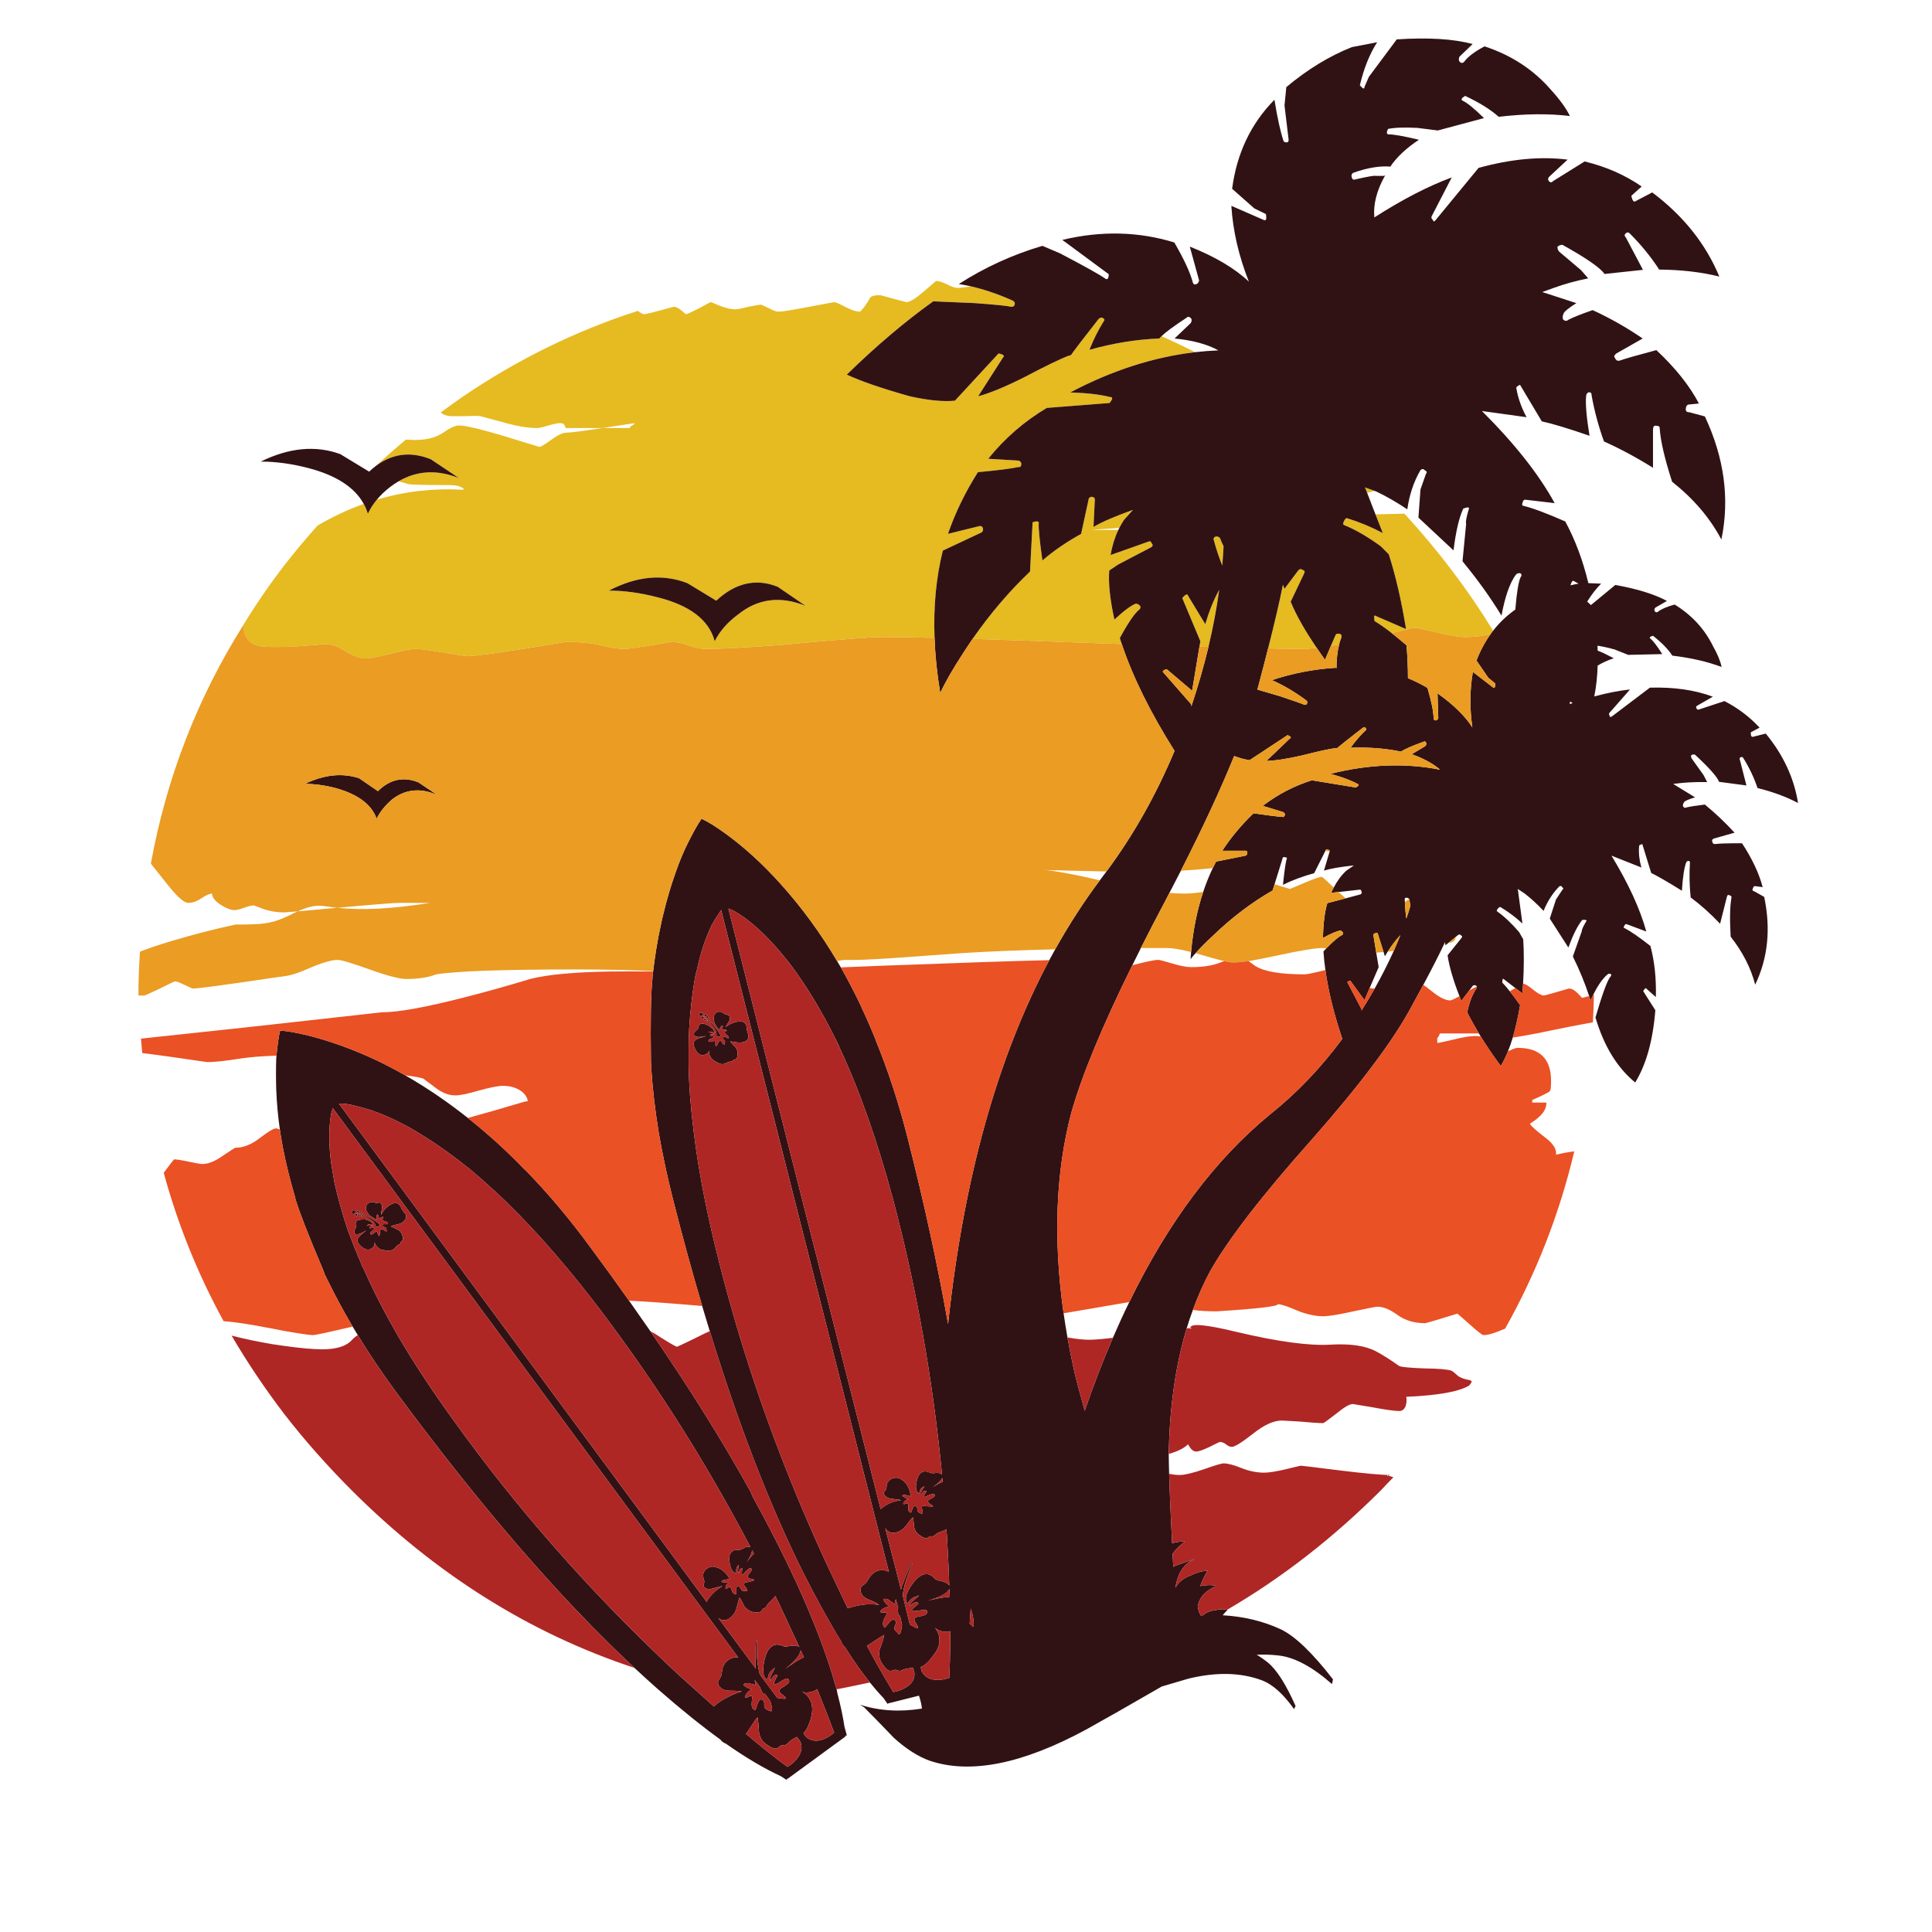 <?xml version="1.0" encoding="utf-8"?>
<!-- Generator: Adobe Illustrator 16.0.0, SVG Export Plug-In . SVG Version: 6.00 Build 0)  -->
<!DOCTYPE svg PUBLIC "-//W3C//DTD SVG 1.1//EN" "http://www.w3.org/Graphics/SVG/1.1/DTD/svg11.dtd">
<svg version="1.1" id="Layer_1" xmlns="http://www.w3.org/2000/svg" xmlns:xlink="http://www.w3.org/1999/xlink" x="0px" y="0px"
	 width="300px" height="300px" viewBox="0 0 300 300" enable-background="new 0 0 300 300" xml:space="preserve">
<g>
	<path fill-rule="evenodd" clip-rule="evenodd" fill="#E6BA21" d="M150.768,44.465c2.104,0.483,4.254,1.217,6.451,2.204
		c0.348,0.161,0.441,0.414,0.281,0.762c-0.08,0.16-0.268,0.227-0.561,0.201c-0.455-0.134-2.298-0.321-5.53-0.562l-6.492-0.281
		c-4.408,3.153-8.882,6.946-13.424,11.38c2.083,0.988,5.343,2.111,9.777,3.366c2.912,0.641,5.249,0.868,7.013,0.681l6.771-7.333
		c0.775,0.16,1.003,0.374,0.682,0.641l-3.848,6.011c1.816-0.48,4.235-1.482,7.254-3.005c3.231-1.709,5.53-2.818,6.892-3.326
		l0.241-0.04c0.561-0.801,2.003-2.685,4.327-5.65c0.239-0.187,0.44-0.24,0.601-0.16c0.32,0.16,0.374,0.347,0.16,0.561
		c-0.801,1.283-1.535,2.752-2.204,4.408c3.714-1.042,7.334-1.629,10.86-1.762c0.083-0.108,0.197-0.228,0.341-0.361
		c1.757,0.782,3.494,1.61,5.209,2.485c-6.476,0.768-12.936,2.851-19.375,6.251c2.564,0.08,4.635,0.32,6.211,0.722
		c0.427,0,0.387,0.307-0.12,0.921l-9.737,0.761c-3.499,2.083-6.532,4.715-9.096,7.894l4.607,0.281
		c0.268,0.027,0.441,0.161,0.522,0.4c0.025,0.455-0.107,0.655-0.402,0.602c-1.067,0.24-3.179,0.507-6.33,0.801
		c-1.977,3.125-3.527,6.318-4.648,9.578l4.889-1.203c0.24-0.054,0.414,0.041,0.521,0.28c0.079,0.267,0.026,0.495-0.159,0.681
		l-6.052,2.845c-1.039,4.192-1.468,8.706-1.283,13.544c-3.57-0.08-6.375-0.12-8.416-0.12c-1.415,0-5.623,0.321-12.622,0.962
		c-0.881,0.08-1.737,0.16-2.564,0.24c-5.663,0.428-9.644,0.641-11.941,0.641c-0.748,0-1.603-0.173-2.565-0.521
		c-0.961-0.374-1.884-0.561-2.765-0.561c-4.301,0.721-6.691,1.082-7.173,1.082c-0.988,0-2.19-0.173-3.606-0.521
		c-1.389-0.374-3.259-0.561-5.61-0.561c-8.842,1.469-13.944,2.203-15.307,2.203c-0.081,0-0.321-0.026-0.721-0.08
		c-0.614-0.106-1.59-0.266-2.925-0.479c-2.245-0.375-3.674-0.562-4.288-0.562c-0.721,0-2.07,0.254-4.047,0.762
		c-1.977,0.479-3.219,0.721-3.727,0.721c-0.828,0-1.87-0.361-3.125-1.083c-1.203-0.774-2.23-1.162-3.086-1.162
		c-2.618,0.241-4.767,0.388-6.451,0.44c-1.416,0.027-2.471,0.013-3.167-0.04c-2.057-0.133-3.138-1.242-3.245-3.326
		c1.951-3.206,4.088-6.318,6.412-9.337c1.629-2.083,3.339-4.126,5.129-6.13c2.341-1.375,4.732-2.497,7.173-3.367
		c0.264,0.483,0.477,0.991,0.641,1.522c0.369-0.776,0.836-1.503,1.403-2.184c4.286-1.274,8.72-1.789,13.304-1.542
		c0.081,0,0.134,0,0.16,0c0-0.134-0.053-0.24-0.16-0.32l-0.2-0.04c-0.267-0.24-1.002-0.361-2.205-0.361
		c-3.712,0-5.729-0.054-6.05-0.161c-0.49-0.143-0.984-0.284-1.482-0.421c2.862-1.68,5.988-1.846,9.375-0.5l-4.367-2.925
		c-3.098-1.243-5.937-0.903-8.516,1.022c1.517-1.394,3.06-2.749,4.628-4.067c0.267,0,0.548,0.013,0.842,0.04
		c2.003,0.081,3.593-0.254,4.768-1.001c1.203-0.828,2.07-1.242,2.604-1.242c0.161,0,0.361,0.013,0.602,0.04
		c1.255,0.16,3.446,0.708,6.572,1.644c1.869,0.588,3.66,1.135,5.37,1.643c0.214,0,0.815-0.36,1.803-1.082
		c0.988-0.721,1.75-1.095,2.284-1.122c0.828-0.027,2.471-0.227,4.929-0.602c0.241-0.026,0.495-0.067,0.762-0.12h4.248
		c0-0.134,0.12-0.267,0.36-0.401c0.241-0.106,0.36-0.228,0.36-0.36c-2.03,0.32-3.687,0.574-4.968,0.761h-5.691l-0.24-0.521
		c-0.08-0.16-0.307-0.24-0.681-0.24c-0.321,0-0.908,0.12-1.764,0.36c-0.855,0.267-1.442,0.401-1.763,0.401
		c-1.363,0-2.965-0.254-4.809-0.761c-2.431-0.668-3.767-1.029-4.007-1.083c-0.267-0.053-1.188-0.053-2.765,0
		c-0.401,0-0.841,0-1.322,0c-0.829,0.054-1.523-0.133-2.083-0.561c1.122-0.828,2.256-1.643,3.406-2.444
		c8.522-5.797,17.591-10.245,27.208-13.344c0.481,0.348,0.801,0.521,0.962,0.521c0.293,0,1.83-0.388,4.608-1.162
		c0.347,0,0.761,0.2,1.242,0.601c0.214,0.187,0.428,0.374,0.641,0.561c0.267,0,1.55-0.628,3.847-1.883
		c0.081,0,0.548,0.187,1.402,0.561c0.989,0.375,1.803,0.561,2.445,0.561c0.32,0,1.002-0.133,2.043-0.4
		c1.068-0.215,1.736-0.321,2.004-0.321c1.469,0.721,2.284,1.082,2.444,1.082s0.44-0.013,0.841-0.04
		c1.336-0.187,4.007-0.668,8.015-1.442c0.212,0,0.774,0.24,1.682,0.722c0.961,0.507,1.75,0.761,2.364,0.761
		c0.507-0.508,1.015-1.215,1.522-2.124c0.161-0.294,0.695-0.44,1.602-0.44c2.618,0.721,3.969,1.082,4.048,1.082
		c0.533,0,1.429-0.548,2.686-1.643c0.774-0.668,1.322-1.135,1.642-1.403l0.28-0.24c0.268,0,0.614,0.081,1.042,0.24
		c0.187,0.08,0.401,0.174,0.641,0.281c0.721,0.374,1.282,0.56,1.683,0.56C149.158,44.705,149.839,44.625,150.768,44.465z
		 M120.754,91.108c-3.366-1.336-6.545-0.614-9.537,2.165l-4.489-2.726c-3.82-1.469-7.88-1.082-12.181,1.163
		c2.351,0,4.821,0.333,7.413,1.001c5.128,1.254,8.134,3.539,9.016,6.852c0.801-1.577,2.003-2.953,3.606-4.127
		c3.072-2.484,6.571-2.939,10.498-1.363L120.754,91.108z M174.19,100.004c-1.176-0.038-2.385-0.077-3.627-0.12
		c-7.674-0.291-14.185-0.517-19.535-0.682c2.717-3.904,5.689-7.39,8.916-10.459l0.4-7.653c0.642-0.215,0.962-0.174,0.962,0.119
		c-0.08,0.615,0.106,2.551,0.562,5.811c1.735-1.496,3.738-2.872,6.01-4.126l1.203-5.531c0.213-0.214,0.4-0.28,0.56-0.2
		c0.295,0.053,0.415,0.227,0.362,0.521l-0.202,4.128c1.311-0.775,3.354-1.657,6.133-2.646l-1.403,1.563
		c-0.262,0.395-0.504,0.809-0.721,1.242c-1.396,0.1-2.88,0.208-4.448,0.32h4.288c-0.548,1.161-0.949,2.456-1.202,3.887l5.89-2.084
		c0.24-0.106,0.401-0.026,0.48,0.24c0.215,0.214,0.215,0.414,0,0.602l-5.208,2.724l-1.363,0.922
		c-0.159,1.923,0.107,4.461,0.801,7.614c1.498-1.389,2.617-2.217,3.367-2.484c0.641,0.187,0.827,0.48,0.561,0.881
		c-0.695,0.507-1.683,1.923-2.966,4.248l-0.12,0.241C173.984,99.389,174.086,99.696,174.19,100.004z M213.439,76.222
		c-0.372,0.1-0.753,0.207-1.141,0.32l-0.341-0.861L213.439,76.222z M213.581,79.868c1.498-0.044,3-0.078,4.508-0.101
		c5.284,5.759,9.873,11.817,13.764,18.173c-0.12,0.154-0.24,0.315-0.359,0.481c-1.171,0.333-2.474,0.501-3.908,0.501
		c-0.988,0-2.484-0.24-4.488-0.722c-1.949-0.48-3.165-0.721-3.646-0.721c-1.075,0.279-2.19,0.553-3.346,0.822
		c-1.041-0.811-1.93-1.432-2.665-1.864c-0.106-0.641-0.079-0.921,0.08-0.842l4.81,2.084c-0.721-4.435-1.616-8.308-2.686-11.621
		l-1.241-1.242c-2.111-1.522-4.007-2.618-5.69-3.286c-0.188-0.081-0.188-0.294,0-0.642c0.159-0.348,0.333-0.481,0.521-0.401
		c1.897,0.587,3.729,1.35,5.49,2.284L213.581,79.868z M189.438,83.535c0.107,0.347,0.293,0.774,0.561,1.282
		c-0.054,0.988-0.12,1.99-0.2,3.005c-0.534-1.335-0.975-2.658-1.323-3.967c-0.08-0.24,0-0.415,0.242-0.521
		C188.956,83.253,189.197,83.321,189.438,83.535z M186.251,100.405l0.142-0.841l-2.807-6.692c0.509-0.615,0.816-0.721,0.923-0.32
		l2.646,4.367c0.613-2.057,1.334-3.834,2.163-5.33c-0.391,2.88-0.945,5.833-1.663,8.856
		C187.196,100.431,186.729,100.417,186.251,100.405z M206.668,100.284l0.722-1.683c0.079-0.159,0.267-0.227,0.561-0.201
		c0.294,0.054,0.414,0.242,0.361,0.562c-0.139,0.34-0.26,0.708-0.361,1.101C207.503,100.142,207.074,100.215,206.668,100.284z
		 M204.464,100.605c-0.876,0.107-1.598,0.16-2.164,0.16c-1.233,0-3.029-0.026-5.389-0.08c1.016-3.996,1.783-7.295,2.304-9.898
		c0.079,0.215,0.16,0.428,0.24,0.641l2.165-2.885c0.213-0.214,0.426-0.227,0.641-0.04c0.32,0.053,0.4,0.24,0.24,0.561l-2.085,4.368
		C201.251,95.473,202.6,97.864,204.464,100.605z"/>
	<path fill-rule="evenodd" clip-rule="evenodd" fill="#311214" d="M61.89,74.738c-0.435,0.252-0.862,0.539-1.283,0.862
		c-0.799,0.609-1.494,1.271-2.083,1.983c-0.567,0.68-1.034,1.408-1.403,2.184c-0.164-0.531-0.377-1.039-0.641-1.522
		c-1.419-2.586-4.291-4.443-8.616-5.569c-2.564-0.668-5.022-1.001-7.373-1.001c4.408-2.165,8.521-2.552,12.342-1.163l4.488,2.725
		c0.347-0.328,0.701-0.628,1.062-0.901c2.579-1.925,5.418-2.265,8.516-1.022l4.367,2.925C67.878,72.892,64.752,73.059,61.89,74.738z
		 M151.028,99.203c-0.493,0.721-0.98,1.457-1.462,2.204c-1.577,2.405-2.765,4.475-3.568,6.211c-0.493-2.961-0.786-5.819-0.881-8.575
		c-0.185-4.838,0.244-9.353,1.283-13.544l6.052-2.845c0.186-0.187,0.238-0.414,0.159-0.681c-0.106-0.24-0.28-0.334-0.521-0.28
		l-4.889,1.203c1.121-3.26,2.671-6.452,4.648-9.578c3.151-0.294,5.263-0.561,6.33-0.801c0.295,0.054,0.428-0.147,0.402-0.602
		c-0.081-0.24-0.255-0.374-0.522-0.4l-4.607-0.281c2.563-3.179,5.597-5.811,9.096-7.894l9.737-0.761
		c0.507-0.614,0.547-0.921,0.12-0.921c-1.576-0.401-3.646-0.642-6.211-0.722c6.439-3.4,12.899-5.483,19.375-6.251
		c1.209-0.137,2.417-0.23,3.627-0.281c-1.764-0.961-4.034-1.576-6.813-1.843l2.524-2.405c0.187-0.347,0.173-0.614-0.04-0.801
		c-0.24-0.214-0.455-0.214-0.642,0c-1.92,1.258-3.21,2.207-3.866,2.845c-0.144,0.134-0.258,0.253-0.341,0.361
		c-3.526,0.133-7.146,0.721-10.86,1.762c0.669-1.656,1.403-3.125,2.204-4.408c0.214-0.213,0.16-0.4-0.16-0.561
		c-0.16-0.08-0.361-0.027-0.601,0.16c-2.324,2.965-3.767,4.849-4.327,5.65l-0.241,0.04c-1.361,0.508-3.66,1.617-6.892,3.326
		c-3.019,1.523-5.438,2.525-7.254,3.005l3.848-6.011c0.321-0.267,0.094-0.48-0.682-0.641l-6.771,7.333
		c-1.764,0.187-4.101-0.04-7.013-0.681c-4.435-1.255-7.694-2.378-9.777-3.366c4.542-4.435,9.016-8.228,13.424-11.38l6.492,0.281
		c3.232,0.24,5.075,0.427,5.53,0.562c0.293,0.026,0.48-0.041,0.561-0.201c0.16-0.348,0.066-0.601-0.281-0.762
		c-2.197-0.986-4.348-1.721-6.451-2.204c-0.632-0.142-1.259-0.262-1.884-0.361c4.034-2.59,8.362-4.567,12.984-5.93l2.724,1.162
		c3.874,2.03,6.198,3.326,6.974,3.887c0.374,0.293,0.574,0.08,0.601-0.642l-7.213-5.329c6.038-1.442,11.835-1.309,17.392,0.4
		c1.522,2.619,2.483,4.702,2.885,6.251c0.08,0.241,0.239,0.321,0.481,0.241c0.268-0.081,0.428-0.281,0.48-0.602l-1.443-5.25
		c3.954,1.577,7.014,3.393,9.177,5.45c-1.576-3.98-2.484-7.907-2.724-11.781l5.049,2.204c0.347,0.16,0.453-0.147,0.321-0.921
		l-1.805-0.882l-3.445-3.045c0.72-5.503,2.911-10.111,6.57-13.824c0.481,2.938,0.961,5.102,1.444,6.491
		c0.507,0.241,0.76,0.147,0.76-0.28l-0.641-5.33l0.282-2.845c3.284-2.751,6.677-4.822,10.177-6.211l3.928-0.761
		c-1.176,1.843-2.071,4.074-2.686,6.692c0.481,0.562,0.721,0.642,0.721,0.241l0.682-1.563l4.328-5.81
		c4.888-0.321,8.814-0.081,11.781,0.721l-2.043,1.964c-0.161,0.347-0.135,0.627,0.078,0.841c0.214,0.187,0.429,0.174,0.642-0.04
		c0.562-0.775,1.616-1.577,3.167-2.404c4.166,1.362,7.612,3.619,10.338,6.772c1.362,1.496,2.338,2.845,2.924,4.047
		c-3.285-0.4-6.971-0.36-11.059,0.12c-1.256-1.122-2.992-2.204-5.209-3.246c-0.589,0.347-0.708,0.602-0.362,0.761
		c0.695,0.321,1.791,1.216,3.287,2.685l-7.173,1.923l-3.166-0.4c-2.003-0.106-3.524-0.053-4.568,0.16
		c-0.239,0.508-0.228,0.789,0.041,0.842c0.854,0,2.443,0.281,4.768,0.842c-1.949,1.282-3.433,2.671-4.447,4.167
		c-1.603-0.133-3.486,0.174-5.65,0.922c-0.348,0.133-0.454,0.4-0.32,0.801c0.079,0.267,0.24,0.36,0.481,0.28
		c1.977-0.454,3.044-0.641,3.205-0.561h1.282l0.2-0.08c-1.309,2.324-1.869,4.501-1.682,6.532c4.38-2.805,8.388-4.875,12.02-6.211
		l-3.125,6.051c-0.08,0.187-0.013,0.375,0.2,0.561c0.081,0.267,0.213,0.28,0.4,0.041l6.693-8.135
		c5.049-1.389,9.657-1.817,13.824-1.282l-2.885,2.685c-0.188,0.24-0.188,0.468,0,0.681c0.213,0.214,0.427,0.201,0.641-0.039
		l4.89-3.046c3.312,0.801,6.265,2.097,8.855,3.887l-1.603,1.443c0.16,0.802,0.399,1.069,0.721,0.802l2.524-1.323
		c4.836,3.634,8.309,7.988,10.419,13.064c-2.806-0.694-5.917-1.056-9.338-1.082c-1.281-1.977-2.805-3.847-4.567-5.61
		c-0.214-0.213-0.427-0.213-0.641,0c-0.215,0.187-0.2,0.4,0.04,0.641l2.644,5.009l-5.971,0.642c-0.614-0.936-2.791-2.445-6.53-4.528
		c-0.269,0-0.522,0.094-0.762,0.28c-0.027,0.321,0.066,0.588,0.28,0.802l3.365,2.845l1.123,1.283
		c-1.871,0.373-3.62,0.854-5.25,1.442l-1.884,0.681l5.29,1.723c-1.148,0.722-1.805,1.242-1.963,1.563
		c-0.16,0.348-0.2,0.655-0.122,0.922c0.269,0.321,0.563,0.347,0.883,0.08c0.722-0.374,1.963-0.868,3.727-1.482
		c2.726,1.255,5.315,2.725,7.773,4.408l-4.086,2.324c-0.349,0.268-0.416,0.507-0.201,0.721c0.16,0.375,0.426,0.495,0.802,0.362
		c0.642-0.242,2.511-0.775,5.609-1.604c2.966,2.778,5.169,5.543,6.612,8.295l-1.644,0.16c-0.266,0.08-0.4,0.334-0.4,0.762
		c0,0.293,0.2,0.441,0.601,0.441l2.364,0.641c3.019,6.439,3.874,12.809,2.565,19.115c-1.763-3.34-4.314-6.332-7.654-8.977
		c-1.148-3.553-1.789-6.304-1.923-8.255c0.027-0.294-0.16-0.441-0.562-0.441c-0.32-0.053-0.48,0.147-0.48,0.601v5.931
		c-2.564-1.603-5.103-2.965-7.613-4.087c-0.856-2.377-1.497-4.768-1.924-7.172c0.026-0.294-0.107-0.455-0.4-0.481
		c-0.268,0.081-0.415,0.268-0.441,0.561c-0.133,1.175,0.04,3.246,0.521,6.211c-3.233-1.123-5.703-1.87-7.413-2.245l-3.247-5.45
		c-0.08-0.24-0.226-0.254-0.44-0.04c-0.24,0.08-0.32,0.24-0.24,0.481c0.268,1.47,0.789,2.925,1.563,4.368l-6.934-0.962
		c5.05,5.022,8.816,9.791,11.301,14.306l-4.448-0.521c-0.294-0.054-0.468,0.08-0.521,0.4c-0.161,0.348-0.094,0.534,0.201,0.561
		c1.414,0.347,3.553,1.149,6.411,2.404c1.538,2.833,2.733,6.026,3.586,9.577l1.984,0.08c-0.774,0.773-1.493,1.701-2.165,2.786
		l0.581,0.54l3.788-3.125c3.419,0.615,6.09,1.443,8.015,2.484l-1.805,1.042c-0.16,0.188-0.187,0.375-0.079,0.562
		c0.132,0.186,0.293,0.213,0.479,0.079c0.534-0.426,1.404-0.801,2.605-1.122c2.645,1.629,4.622,3.767,5.93,6.411
		c0.723,1.282,1.176,2.377,1.362,3.286c-2.189-0.829-4.741-1.416-7.652-1.764c-0.642-0.987-1.644-2.017-3.006-3.084
		c-0.482,0.133-0.614,0.281-0.4,0.441c0.426,0.346,1.041,1.148,1.843,2.403l-5.289,0.12l-2.124-0.841
		c-1.063-0.291-1.944-0.485-2.646-0.58c0.007,0.255,0.015,0.509,0.021,0.761c0.61,0.23,1.446,0.624,2.505,1.183
		c-0.942,0.318-1.776,0.699-2.505,1.142c-0.049,1.708-0.224,3.304-0.521,4.789c1.994-0.54,3.845-0.9,5.55-1.083l-3.206,3.647
		c-0.079,0.107-0.067,0.254,0.04,0.441c0,0.186,0.108,0.227,0.321,0.121l5.929-4.489c3.741-0.108,7,0.36,9.778,1.403l-2.443,1.402
		c-0.188,0.107-0.214,0.254-0.081,0.44c0.107,0.188,0.254,0.228,0.441,0.121l3.887-1.282c2.111,1.095,3.928,2.471,5.45,4.127
		l-1.361,0.721c-0.029,0.561,0.105,0.788,0.399,0.681l1.923-0.481c2.726,3.313,4.395,6.906,5.01,10.78
		c-1.816-0.963-3.913-1.737-6.291-2.325c-0.535-1.602-1.27-3.152-2.205-4.649c-0.107-0.186-0.254-0.226-0.44-0.12
		c-0.16,0.107-0.187,0.254-0.08,0.44l1.002,3.928l-4.248-0.561c-0.268-0.749-1.51-2.151-3.727-4.208
		c-0.187-0.08-0.387-0.053-0.601,0.08c-0.054,0.188-0.014,0.375,0.121,0.561l1.802,2.525l0.563,1.082
		c-1.364-0.026-2.645,0.014-3.849,0.121l-1.443,0.161l3.407,2.083c-0.961,0.295-1.523,0.535-1.684,0.721
		c-0.16,0.242-0.226,0.441-0.199,0.602c0.106,0.293,0.293,0.374,0.562,0.24c0.562-0.134,1.508-0.28,2.844-0.44
		c1.656,1.362,3.193,2.818,4.609,4.367l-3.246,0.921c-0.24,0.134-0.308,0.294-0.2,0.481c0.026,0.267,0.188,0.387,0.481,0.36
		c0.452-0.079,1.829-0.12,4.126-0.12c1.577,2.405,2.645,4.676,3.206,6.813l-1.201-0.16c-0.16,0-0.282,0.16-0.361,0.48
		c-0.08,0.16,0.026,0.281,0.321,0.36l1.481,0.841c1.042,4.969,0.574,9.51-1.402,13.625c-0.668-2.591-1.937-5.075-3.808-7.453
		c-0.159-2.672-0.12-4.689,0.122-6.051c0.053-0.187-0.067-0.32-0.361-0.401c-0.187-0.08-0.308,0.027-0.361,0.32l-1.041,4.127
		c-1.496-1.577-3.019-2.938-4.568-4.087c-0.187-1.816-0.228-3.58-0.121-5.29c0.054-0.187-0.013-0.32-0.2-0.4
		c-0.213,0.027-0.347,0.134-0.4,0.322c-0.294,0.801-0.507,2.243-0.641,4.327c-2.058-1.283-3.646-2.205-4.77-2.765l-1.322-4.288
		c-0.026-0.214-0.133-0.24-0.319-0.08c-0.161,0-0.241,0.093-0.241,0.281c-0.08,1.041,0.04,2.124,0.36,3.246l-4.648-1.844
		c2.646,4.354,4.448,8.281,5.411,11.781l-3.006-1.123c-0.188-0.08-0.321,0-0.4,0.242c-0.161,0.187-0.147,0.307,0.04,0.36
		c0.935,0.481,2.27,1.403,4.007,2.765c0.641,2.404,0.921,5.049,0.842,7.935l-1.442-1.283c-0.107-0.186-0.282-0.065-0.522,0.362
		l1.884,2.965c-0.373,4.702-1.416,8.441-3.125,11.22c-2.806-2.298-4.862-5.663-6.172-10.098c1.041-3.554,1.804-5.651,2.285-6.291
		c0.159-0.107,0.199-0.255,0.12-0.441c-0.214-0.105-0.402-0.08-0.563,0.08c-0.745,0.632-1.479,1.688-2.203,3.166
		c-0.135,0.265-0.268,0.545-0.401,0.841c-0.069-0.225-0.143-0.452-0.221-0.681c-0.659-2.018-1.494-4.049-2.504-6.091v-0.121
		l1.364-3.846c-0.029-0.213,0.199-0.722,0.68-1.523c0.16-0.213-0.039-0.293-0.602-0.24c-0.694,0.828-1.414,2.257-2.163,4.287
		l-2.886-4.488l0.962-2.965l1.003-1.523c0.187-0.107,0.172-0.239-0.041-0.399c-0.08-0.188-0.228-0.228-0.44-0.121
		c-1.043,1.069-1.857,2.338-2.444,3.807c-0.988-1.042-1.964-1.937-2.926-2.685l-1.082-0.721l0.722,5.37
		c-1.042-0.963-2.164-1.804-3.365-2.526c-0.135-0.079-0.282-0.013-0.44,0.202c-0.188,0.213-0.229,0.36-0.122,0.441
		c1.069,0.748,2.204,1.816,3.407,3.206l0.641,1.121c0.134,2.057,0.127,4.354-0.02,6.893c-0.029,0.499-0.062,1.007-0.101,1.522
		l-1.102-0.84l-1.823-1.404c-0.135-0.106-0.2,0.081-0.2,0.563c0.344,0.344,0.73,0.791,1.162,1.341
		c0.481,0.594,1.016,1.307,1.604,2.145c-0.326,1.908-0.706,3.591-1.143,5.05c-0.232,0.771-0.479,1.479-0.741,2.123
		c-0.344,0.873-0.719,1.635-1.122,2.284c-1.145-1.549-2.179-3.071-3.105-4.567c-0.09-0.146-0.175-0.292-0.262-0.441
		c-0.675-1.12-1.29-2.229-1.843-3.325c0.32-1.55,0.802-2.793,1.442-3.728c0.053-0.107,0.073-0.2,0.06-0.28
		c-0.026-0.067-0.085-0.121-0.181-0.16c-0.213-0.081-0.374-0.054-0.479,0.079l-0.541,0.722l-1.223,1.603
		c-0.1-0.248-0.193-0.495-0.279-0.74c-0.986-2.526-1.601-4.644-1.845-6.352l2.124-2.646c0.187-0.213,0.174-0.36-0.04-0.441
		c-0.107-0.16-0.254-0.187-0.44-0.08l-0.361,0.301l-1.181,0.962l-0.422,0.341c-0.034-0.088-0.055-0.188-0.061-0.301
		c-0.013-0.054-0.02-0.114-0.02-0.181c-0.028,0.061-0.057,0.124-0.08,0.181c-0.815,1.725-1.91,3.875-3.286,6.451
		c-0.581,1.083-1.207,2.237-1.884,3.467c-2.778,5.183-7.921,12.034-15.428,20.557c-7.693,8.629-12.956,15.44-15.787,20.437
		c-1.019,1.893-1.913,3.902-2.686,6.03c-0.347,0.925-0.667,1.871-0.962,2.845c-1.657,5.502-2.579,11.707-2.764,18.613
		c-0.011,0.248-0.017,0.548-0.021,0.901c0.002,0.773,0.021,1.802,0.06,3.085c0.072,2.575,0.226,6.167,0.461,10.781
		c0.683-0.207,1.346-0.294,1.984-0.261c-0.799,0.599-1.434,1.227-1.904,1.884c0.029,0.66,0.064,1.343,0.101,2.043
		c0.106-0.054,0.228-0.121,0.36-0.2l3.046-1.043c-1.693,0.651-2.715,2.142-3.066,4.469c0.45-0.862,1.273-1.511,2.464-1.943
		c0.855-0.429,1.696-0.654,2.524-0.682c-0.499,0.841-0.881,1.635-1.142,2.386c0.032-0.006,0.066-0.013,0.101-0.021
		c0.936-0.187,1.737-0.187,2.404,0c-1.709,0.729-2.671,1.799-2.885,3.205c0.04,0.293,0.106,0.573,0.2,0.842
		c0.079,0.188,0.16,0.361,0.24,0.522c0.131-0.01,0.265-0.015,0.401-0.021c0.44-0.439,1.067-0.7,1.884-0.782
		c0.641-0.18,1.249-0.199,1.821-0.06c0.018,0.006,0.037,0.014,0.062,0.021c-0.279,0.279-0.526,0.554-0.742,0.821
		c3.271,0.179,6.282,0.906,9.037,2.184c2.218,1.067,4.915,3.66,8.096,7.773l-0.163,0.722c-3.098-2.726-5.903-4.208-8.414-4.447
		c-1.074-0.119-2.162-0.153-3.266-0.101c0.609,0.366,1.189,0.773,1.743,1.222c1.362,1.122,2.792,3.367,4.287,6.732l-0.239,0.48
		c-1.684-2.377-3.367-3.874-5.05-4.487c-3.259-1.203-7.039-1.282-11.34-0.24c-1.502,0.447-2.884,0.854-4.147,1.222
		c-5.163,2.983-9.071,5.207-11.721,6.672c-9.911,5.37-18.019,6.985-24.324,4.849c-1.791-0.642-3.633-1.817-5.53-3.525
		c-2.057-2.137-3.605-3.729-4.648-4.77l-0.641-0.401c2.992,0.962,6.198,1.162,9.618,0.602c-0.054-0.601-0.209-1.267-0.461-2.004
		l-4.628,1.163h-0.081l-0.159,0.12l-0.643-0.922c-0.695-0.723-1.396-1.524-2.103-2.404c-1.271-1.579-2.561-3.409-3.867-5.49
		c-0.24-0.188-0.428-0.453-0.561-0.802v-0.039c-1.924-3.126-3.928-6.76-6.011-10.899c-5.17-10.414-9.979-22.856-14.426-37.327
		c-0.395-1.284-0.789-2.587-1.182-3.907c-1.589-5.38-3.132-11.03-4.628-16.95c-0.856-3.42-1.563-6.759-2.124-10.018
		c-0.562-3.447-0.949-6.785-1.163-10.018c0-0.055,0-0.107,0-0.161v-0.039c-0.026-0.295-0.04-0.562-0.04-0.803v-0.04
		c-0.081-6.091-0.014-10.23,0.2-12.423c0.027-0.186,0.041-0.374,0.041-0.561c0.032-0.308,0.065-0.615,0.1-0.921
		c-0.002-0.022-0.002-0.042,0-0.06c0.295-2.488,0.702-4.924,1.222-7.314c0.106-0.534,0.228-1.055,0.361-1.563
		c0.561-2.324,1.202-4.486,1.923-6.491c0.561-1.629,1.202-3.166,1.923-4.607c0.828-1.656,1.523-2.885,2.084-3.688
		c0.961,0.428,2.177,1.176,3.647,2.244c2.965,2.137,5.85,4.768,8.655,7.894c3.234,3.586,6.152,7.574,8.756,11.961
		c0.194,0.328,0.388,0.655,0.582,0.983c1.127,1.977,2.195,4.034,3.205,6.171v0.039c0.775,1.63,1.51,3.314,2.204,5.049v0.04
		c1.924,4.701,3.566,9.726,4.929,15.066c2.596,10.23,4.685,19.835,6.271,28.813c0.011,0.068,0.024,0.135,0.04,0.201
		c0.004-0.074,0.011-0.147,0.02-0.221c2.409-22.407,7.637-41.168,15.688-56.281c0.304-0.569,0.611-1.129,0.921-1.683
		c2.127-3.816,4.437-7.389,6.934-10.72c0.073-0.103,0.146-0.203,0.22-0.3c0.27-0.35,0.536-0.704,0.802-1.063
		c4.164-5.605,7.689-11.85,10.579-18.733c-3.776-5.992-6.508-11.521-8.194-16.59c-0.104-0.308-0.206-0.615-0.302-0.921l0.12-0.241
		c1.283-2.325,2.271-3.741,2.966-4.248c0.267-0.401,0.08-0.694-0.561-0.881c-0.75,0.267-1.869,1.095-3.367,2.484
		c-0.693-3.152-0.96-5.69-0.801-7.614l1.363-0.922l5.208-2.724c0.215-0.188,0.215-0.388,0-0.602c-0.079-0.267-0.24-0.347-0.48-0.24
		l-5.89,2.084c0.253-1.431,0.654-2.727,1.202-3.887c0.051-0.107,0.104-0.214,0.16-0.32c0.217-0.433,0.459-0.847,0.721-1.242
		l1.403-1.563c-2.778,0.988-4.822,1.871-6.133,2.646l0.202-4.128c0.053-0.294-0.067-0.467-0.362-0.521
		c-0.159-0.08-0.347-0.014-0.56,0.2l-1.203,5.531c-2.271,1.255-4.274,2.63-6.01,4.126c-0.455-3.259-0.642-5.196-0.562-5.811
		c0-0.293-0.32-0.334-0.962-0.119l-0.4,7.653C156.718,91.813,153.745,95.299,151.028,99.203z M52.231,122.404
		c-1.709-0.455-3.338-0.681-4.888-0.681c2.992-1.443,5.797-1.737,8.415-0.883l2.926,2.004c1.87-1.843,3.966-2.297,6.291-1.362
		l2.925,1.963c-2.618-1.148-4.969-0.909-7.053,0.722c-1.068,0.935-1.857,1.923-2.364,2.965
		C57.708,124.942,55.624,123.366,52.231,122.404z M120.754,91.108l4.328,2.965c-3.927-1.576-7.426-1.122-10.498,1.363
		c-1.603,1.175-2.805,2.551-3.606,4.127c-0.882-3.313-3.888-5.598-9.016-6.852c-2.592-0.668-5.063-1.001-7.413-1.001
		c4.3-2.245,8.36-2.632,12.181-1.163l4.489,2.726C114.209,90.494,117.388,89.772,120.754,91.108z M111.578,141.918
		c-0.32,0.454-0.642,0.975-0.961,1.563c-0.08,0.082-0.134,0.188-0.16,0.321c-0.936,1.923-1.683,4.195-2.244,6.812
		c-0.073,0.232-0.14,0.472-0.2,0.721c-0.063,0.282-0.117,0.577-0.161,0.881c-0.401,2.405-0.681,4.942-0.842,7.615
		c-0.054,1.015-0.081,2.056-0.081,3.124c0,0.081,0,0.147,0,0.201c0,0.508,0,1.042,0,1.603c0,0.08,0,0.2,0,0.36
		c0,0.054,0,0.107,0,0.16c0.054,3.313,0.321,6.826,0.802,10.54c0.668,5.422,1.764,11.272,3.287,17.551
		c0.791,3.289,1.652,6.567,2.584,9.839c0.419,1.484,0.853,2.968,1.302,4.446c3.614,11.911,8.141,23.738,13.584,35.485
		c1.095,2.323,2.138,4.513,3.125,6.57c0.08,0,0.135,0,0.161,0c0.748-0.268,1.577-0.454,2.485-0.562
		c0.881-0.079,1.629-0.053,2.244,0.081c-0.188-0.213-0.695-0.481-1.523-0.802c-0.668-0.268-1.082-0.601-1.242-1.002
		c-0.134-0.321-0.161-0.602-0.08-0.841c0.053-0.187,0.253-0.387,0.601-0.603c0.187-0.132,0.373-0.373,0.562-0.721
		c0.212-0.373,0.385-0.614,0.52-0.72c0.534-0.536,1.136-0.776,1.804-0.723c0.346,0.026,0.641,0.121,0.881,0.279l-26.046-102.783
		L111.578,141.918z M116.867,143.481c-0.4-0.319-0.788-0.626-1.162-0.921c-0.027-0.026-0.066-0.053-0.12-0.081
		c-1.042-0.747-1.871-1.216-2.485-1.401l23.643,93.247c0.052-0.054,0.121-0.107,0.199-0.16c0.883-0.694,1.871-1.096,2.966-1.203
		c-0.187-0.08-0.589-0.147-1.202-0.2c-0.534-0.027-0.922-0.16-1.163-0.4c-0.187-0.161-0.294-0.321-0.32-0.482
		c0-0.105,0.093-0.266,0.28-0.479c0.106-0.133,0.16-0.307,0.16-0.521c0-0.293,0.04-0.494,0.121-0.602
		c0.213-0.4,0.534-0.653,0.96-0.761c0.481-0.133,0.923-0.039,1.323,0.281c0.748,0.479,1.202,1.335,1.362,2.564
		c-0.214-0.08-0.387-0.135-0.521-0.161c-0.24-0.053-0.44-0.079-0.601-0.079c-0.295,0.079-0.253,0.199,0.12,0.359
		c0.159,0.134,0.36,0.241,0.601,0.321c-0.347,0.106-0.586,0.281-0.721,0.521c-0.135,0.267,0.026,0.307,0.48,0.119
		c0.214-0.053,0.295,0.147,0.241,0.601c-0.054,0.482,0.093,0.763,0.442,0.842c0.106-0.319,0.199-0.56,0.279-0.72
		c0.16-0.321,0.333-0.401,0.522-0.241c0.106,0.054,0.16,0.174,0.16,0.36c0,0.214,0.025,0.348,0.08,0.4
		c0.052,0.107,0.16,0.188,0.32,0.241c0.08,0.053,0.214,0.106,0.4,0.16c0.081-0.107,0.067-0.347-0.041-0.722
		c-0.106-0.347-0.039-0.534,0.201-0.562c0.481,0.08,0.869,0.121,1.162,0.121c0.482,0.08,0.428-0.053-0.161-0.399
		c-0.401-0.295-0.401-0.535,0-0.723c0.509-0.24,0.762-0.428,0.762-0.561c0-0.32-0.375-0.32-1.121,0
		c-0.294,0.16-0.468,0.239-0.521,0.239c-0.107-0.026-0.053-0.213,0.16-0.56l0.201-0.361c-0.268-0.188-0.535-0.013-0.802,0.521
		c-0.079-0.187-0.04-0.414,0.12-0.682c0.214-0.321,0.334-0.533,0.361-0.641c-0.026,0.054-0.187,0.16-0.48,0.319
		c-0.079,0.107-0.16,0.241-0.24,0.4c0,0.107-0.041,0.255-0.121,0.442c-0.454-0.269-0.587-0.843-0.401-1.724
		c0.16-0.935,0.494-1.483,1.002-1.644c0.186-0.08,0.388-0.093,0.601-0.039c0.133,0.027,0.293,0.08,0.479,0.16
		c0.188,0.08,0.401,0.106,0.644,0.08c0.319-0.054,0.532-0.066,0.64-0.041c0.293,0.054,0.494,0.148,0.601,0.281
		c-0.721-7.475-1.729-14.827-3.026-22.061c-0.116-0.651-0.238-1.307-0.36-1.962c-1.175-6.3-2.571-12.504-4.187-18.613
		c-2.458-9.189-5.264-17.139-8.417-23.844v-0.08c-0.747-1.522-1.509-3.005-2.283-4.447c-0.027-0.026-0.053-0.067-0.08-0.121
		c-1.431-2.594-2.92-4.964-4.468-7.113c-0.296-0.413-0.597-0.821-0.901-1.222c-0.241-0.294-0.468-0.576-0.682-0.842
		C120.194,146.608,118.523,144.871,116.867,143.481z M213.581,79.868l1.142,2.905c-1.762-0.935-3.593-1.697-5.49-2.284
		c-0.188-0.08-0.361,0.053-0.521,0.401c-0.188,0.347-0.188,0.561,0,0.642c1.684,0.668,3.579,1.763,5.69,3.286l1.241,1.242
		c1.069,3.313,1.965,7.187,2.686,11.621l-4.81-2.084c-0.159-0.079-0.187,0.201-0.08,0.842c0.735,0.432,1.624,1.053,2.665,1.864
		c0.699,0.55,1.468,1.184,2.305,1.903c0.144,1.829,0.218,3.532,0.22,5.109c1.043,0.418,2.051,0.919,3.026,1.503
		c0.613,2.057,0.936,3.646,0.961,4.77c0.027,0.186,0.134,0.28,0.32,0.28c0.188-0.027,0.321-0.147,0.4-0.361l-0.119-3.847
		c2.457,1.736,4.261,3.5,5.41,5.29c-0.428-2.992-0.401-5.863,0.079-8.616l3.126,2.404c0.24,0.188,0.36-0.013,0.36-0.601
		l-1.081-0.881l-1.844-2.685c0.591-1.539,1.333-2.921,2.225-4.147c0.119-0.166,0.239-0.327,0.359-0.481
		c0.979-1.266,2.129-2.36,3.447-3.286c0.219-2.659,0.493-4.335,0.82-5.029c0.188-0.214,0.188-0.414,0-0.601
		c-0.293-0.08-0.548,0-0.761,0.24c-0.935,1.31-1.67,3.419-2.204,6.331c-1.709-2.804-3.699-5.583-5.97-8.334l-0.082-0.16l0.563-5.771
		c-0.107-0.24,0.025-0.988,0.4-2.244c0.16-0.347-0.12-0.387-0.841-0.12c-0.641,1.336-1.148,3.5-1.524,6.492l-5.448-5.089l0.32-4.368
		l0.842-2.404c0.213-0.241,0.146-0.441-0.2-0.601c-0.188-0.213-0.4-0.213-0.642,0c-1.042,1.791-1.724,3.82-2.044,6.091
		c-1.684-1.122-3.286-2.043-4.809-2.765l-0.281-0.1l-1.481-0.541l0.341,0.861L213.581,79.868z M186.251,100.405l-1.141,6.852
		l-3.728-3.166c-0.188-0.214-0.4-0.214-0.64,0c-0.241,0.08-0.241,0.227,0,0.441l4.245,4.849c0,0.133,0,0.24,0,0.32
		c0.509-1.522,0.99-3.072,1.443-4.648c0.447-1.556,0.854-3.092,1.223-4.609c0.718-3.023,1.272-5.976,1.663-8.856
		c-0.829,1.496-1.55,3.273-2.163,5.33l-2.646-4.367c-0.106-0.401-0.414-0.295-0.923,0.32l2.807,6.692L186.251,100.405z
		 M189.438,83.535c-0.24-0.214-0.481-0.281-0.721-0.2c-0.242,0.106-0.322,0.281-0.242,0.521c0.349,1.309,0.789,2.631,1.323,3.967
		c0.08-1.015,0.146-2.017,0.2-3.005C189.73,84.309,189.545,83.882,189.438,83.535z M196.911,100.685
		c-0.438,1.752-0.928,3.635-1.464,5.65c-0.065,0.246-0.132,0.494-0.199,0.742l3.486,1.021c2.162,0.722,3.419,1.163,3.767,1.323
		c0.16,0.053,0.28,0.041,0.36-0.04c0.188-0.214,0.188-0.416,0-0.602c-1.79-1.335-3.579-2.391-5.37-3.165
		c3.206-1.069,6.519-1.711,9.939-1.924l0.099,0.08c0.002-1.413,0.142-2.648,0.421-3.707c0.102-0.393,0.223-0.761,0.361-1.101
		c0.053-0.32-0.067-0.508-0.361-0.562c-0.294-0.026-0.481,0.042-0.561,0.201l-0.722,1.683l-0.922,2.165
		c-0.453-0.63-0.881-1.245-1.282-1.844c-1.864-2.741-3.213-5.132-4.048-7.172l2.085-4.368c0.16-0.321,0.08-0.508-0.24-0.561
		c-0.215-0.187-0.428-0.174-0.641,0.04l-2.165,2.885c-0.08-0.213-0.161-0.426-0.24-0.641
		C198.694,93.39,197.927,96.689,196.911,100.685z M177.154,147.209c-0.456,0.905-0.897,1.793-1.32,2.664
		c-4.684,9.484-7.844,17.119-9.478,22.9c-2.432,9.225-2.831,19.61-1.202,31.156c0.178,1.236,0.379,2.484,0.6,3.748
		c0.287,1.593,0.607,3.209,0.963,4.848c0.278,1.267,0.852,3.45,1.723,6.552v-0.02c1.365-3.974,2.821-7.747,4.367-11.32
		c0.822-1.906,1.67-3.757,2.546-5.551c6.074-12.473,13.374-22.196,21.897-29.171c4.116-3.287,7.842-7.187,11.181-11.702
		c-1.307-3.876-2.181-7.438-2.625-10.679c-0.143-0.997-0.244-1.965-0.3-2.906l0.12-0.118c0.115-0.124,0.229-0.244,0.34-0.361
		c1.106-1.145,1.914-1.825,2.426-2.044c0.266-0.213,0.2-0.455-0.2-0.721c-0.589,0.081-1.511,0.467-2.766,1.162
		c0.054-2.297,0.281-4.101,0.681-5.41l2.846-0.741l2.324-0.622c0.187-0.132,0.227-0.279,0.12-0.44c0-0.213-0.106-0.307-0.32-0.281
		l-3.227,0.361l-1.142,0.12c0.125-0.286,0.259-0.56,0.4-0.822c0.541-1.045,1.196-1.921,1.964-2.625l1.162-0.801
		c-2.057,0.213-3.606,0.481-4.648,0.801l0.842-2.845c0.021-0.044,0.036-0.084,0.04-0.12c0.03-0.145-0.05-0.238-0.241-0.28
		c-0.079-0.107-0.199-0.094-0.359,0.04l-0.062,0.14l-1.743,3.467c-1.763,0.48-3.379,1.081-4.848,1.803
		c0.24-2.297,0.44-3.647,0.601-4.047c0.081-0.188-0.12-0.267-0.601-0.241l-1.303,4.208l-0.3,0.961
		c-3.259,1.871-6.359,4.22-9.297,7.053c-1.056,0.978-1.944,1.873-2.664,2.685c-0.288,0.321-0.551,0.628-0.782,0.922
		c0.025-0.371,0.053-0.739,0.081-1.103c0.309-3.398,0.937-6.51,1.883-9.335c0.427-1.29,0.923-2.519,1.482-3.688
		c0.169-0.346,0.343-0.688,0.521-1.021l4.608-0.922c0.188-0.133,0.266-0.293,0.24-0.481c0-0.187-0.093-0.28-0.28-0.28h-3.606
		c1.336-2.057,2.952-3.994,4.848-5.811c2.218,0.32,3.714,0.508,4.488,0.561c0.188,0.054,0.321-0.065,0.401-0.36
		c-0.026-0.187-0.133-0.32-0.32-0.4l-3.127-0.961c2.299-1.764,4.836-3.086,7.614-3.967l6.854,1.121
		c0.454-0.294,0.533-0.48,0.24-0.56c-1.041-0.561-2.444-1.083-4.208-1.564c5.956-1.495,11.635-1.709,17.031-0.641
		c-1.07-0.936-2.539-1.737-4.408-2.405l2.083-1.242c0.214-0.213,0.253-0.414,0.121-0.601c-0.107-0.16-0.241-0.188-0.401-0.08
		c-1.844,0.668-2.992,1.174-3.446,1.522c-2.432-0.508-5.049-0.708-7.854-0.601c0.775-1.068,1.55-1.964,2.324-2.685
		c0.188-0.107,0.174-0.253-0.039-0.44c-0.107-0.08-0.241-0.067-0.401,0.04c-2.137,1.656-3.473,2.711-4.006,3.166l-0.122-0.04
		c-1.041,0.133-2.817,0.521-5.329,1.162c-2.351,0.535-4.181,0.815-5.49,0.842l3.646-3.487c0.269-0.134,0.147-0.307-0.36-0.521
		l-5.891,3.887c-0.702-0.088-1.504-0.303-2.404-0.641c-2.103,5.177-4.861,11.115-8.273,17.812c-0.573,1.131-1.168,2.281-1.785,3.446
		c-0.155,0.316-0.316,0.63-0.48,0.941C179.692,142.249,178.375,144.786,177.154,147.209z M244.456,90.267
		c-0.21-0.211-0.411-0.003-0.602,0.622c0.425-0.101,0.847-0.188,1.263-0.261L244.456,90.267z M218.147,140.056
		c0.031,0.854,0.104,1.716,0.222,2.583c0.241-0.668,0.454-1.334,0.641-2.002c-0.08-0.402-0.133-0.735-0.16-1.002l-0.021-0.02
		c-0.131-0.148-0.284-0.221-0.46-0.221c-0.188,0-0.268,0.107-0.24,0.32C218.131,139.832,218.139,139.945,218.147,140.056z
		 M243.814,108.919c-0.029,0.142-0.057,0.283-0.079,0.421c0.155-0.055,0.31-0.108,0.46-0.16
		C244.069,109.096,243.942,109.01,243.814,108.919z M151.169,252.637c0.072-0.929-0.073-1.876-0.441-2.845
		c-0.044,0.795-0.097,1.57-0.16,2.325C150.767,252.283,150.967,252.457,151.169,252.637z M118.35,262.735
		c-0.133-0.213-0.24-0.454-0.32-0.722l-0.841-1.161c0.009,0.041,0.015,0.081,0.02,0.12c0.049,0.211,0.096,0.438,0.14,0.681
		c-0.347-0.106-0.615-0.173-0.802-0.2c-0.294-0.106-0.575-0.12-0.841-0.04c-0.374,0.107-0.334,0.281,0.121,0.521
		c0.267,0.16,0.561,0.295,0.881,0.4c-0.455,0.215-0.775,0.535-0.962,0.962c-0.188,0.4,0.041,0.429,0.682,0.081
		c0.187-0.081,0.307-0.041,0.361,0.119c0,0.135-0.014,0.374-0.042,0.723c-0.106,0.801,0.081,1.242,0.562,1.321
		c0.16-0.454,0.281-0.813,0.361-1.081c0.213-0.534,0.467-0.695,0.761-0.481c0.161,0.081,0.24,0.28,0.24,0.602
		c-0.026,0.293,0,0.494,0.08,0.601c0.081,0.133,0.227,0.254,0.441,0.36c0.133,0.053,0.32,0.12,0.561,0.201
		c0.188-0.215,0.174-0.602-0.04-1.162c-0.027-0.161-0.053-0.295-0.08-0.4l-0.882-1.202c-0.054,0.026-0.08,0.054-0.08,0.079
		C118.591,263.083,118.484,262.977,118.35,262.735z M124.501,262.654c0.656,0.354,1.117,0.86,1.382,1.524
		c0.267,0.668,0.307,1.401,0.121,2.204c-0.107,0.56-0.241,1.001-0.4,1.321c-0.188,0.534-0.415,0.949-0.682,1.242
		c-0.053,0.08-0.106,0.147-0.161,0.2l0.361,0.521c0.774,0.694,1.723,0.814,2.845,0.361c0.401-0.16,0.775-0.375,1.122-0.641
		l0.442-0.362c-0.745-1.977-1.587-4.128-2.525-6.45c-0.042-0.094-0.082-0.187-0.121-0.281c-0.113,0.083-0.227,0.157-0.34,0.22
		c-0.303,0.154-0.617,0.242-0.941,0.262C125.182,262.854,124.815,262.813,124.501,262.654z M100.979,206.695
		c6.091,8.86,11.32,17.242,15.688,25.146c0.026,0.106,0.066,0.24,0.121,0.4c2.563,4.647,4.848,9.137,6.852,13.463
		c2.75,6.012,4.769,11.301,6.051,15.869c0.082,0.246,0.156,0.494,0.221,0.742c0.053,0.232,0.1,0.466,0.139,0.701
		c0.48,1.842,0.842,3.553,1.083,5.128c0.16,0.588,0.282,1.029,0.361,1.322l-0.241,0.081v0.12l-8.936,6.532l-0.08-0.042l-0.081,0.242
		l-0.922-0.601c-2.564-1.176-5.409-2.858-8.535-5.05c-0.294-0.107-0.561-0.295-0.801-0.561v-0.041
		c-2.992-2.163-6.225-4.769-9.697-7.814c-1.222-1.076-2.451-2.193-3.687-3.345c-11.604-10.833-23.96-25.132-37.067-42.897
		c-2.151-2.925-4.115-5.849-5.89-8.775c-0.268-0.438-0.535-0.879-0.801-1.322c-1.42-2.399-2.716-4.805-3.886-7.214
		c-0.027-0.025-0.054-0.066-0.081-0.119v-0.041c-0.106-0.241-0.227-0.466-0.361-0.682c0.026,0,0.026-0.012,0-0.04
		c-0.106-0.266-0.201-0.52-0.28-0.761c-2.217-5.21-3.633-8.829-4.248-10.859c-0.053-0.188-0.093-0.359-0.12-0.521
		c-0.562-1.896-1.055-3.807-1.483-5.729c-0.294-1.336-0.548-2.685-0.761-4.048c-0.029-0.196-0.056-0.39-0.08-0.58
		c-0.301-2.144-0.488-4.193-0.561-6.15c-0.054-1.711-0.054-3.367,0-4.97c0.01-0.125,0.024-0.244,0.04-0.36
		c0.149-1.694,0.337-2.989,0.562-3.888c1.015,0.054,2.417,0.294,4.208,0.722c3.553,0.881,7.227,2.217,11.02,4.007
		c1.416,0.69,2.818,1.433,4.208,2.224c3.32,1.904,6.558,4.108,9.718,6.612c1.644,1.299,3.266,2.682,4.869,4.147
		c0,0.027,0.013,0.041,0.04,0.041c1.336,1.228,2.645,2.511,3.927,3.847h0.041c3.552,3.632,6.958,7.679,10.218,12.142
		c2.055,2.772,4.032,5.503,5.93,8.194C98.8,203.559,99.902,205.135,100.979,206.695z M146.321,229.477
		c-0.161,0.373-0.668,0.867-1.524,1.482c0.642-0.428,1.162-0.709,1.563-0.841C146.36,229.902,146.346,229.69,146.321,229.477z
		 M139.387,237.891c-0.667,0.24-1.229,0.146-1.683-0.279c-0.107-0.134-0.187-0.241-0.24-0.321l2.444,9.536
		c0.081-0.348,0.2-0.707,0.361-1.081c0.347-0.962,0.774-1.95,1.282-2.966c0.026-0.026,0.053-0.04,0.081-0.04h0.039
		c0.028,0,0.028,0.027,0,0.081c-0.267,0.587-0.586,1.415-0.96,2.484c-0.32,1.015-0.495,1.843-0.522,2.484l1.083,4.447
		c0.187,0.106,0.441,0.254,0.762,0.441c0.614,0.32,0.667,0.093,0.159-0.682c-0.374-0.535-0.253-0.855,0.361-0.962
		c0.348-0.053,0.614-0.106,0.801-0.16c0.294-0.079,0.481-0.2,0.562-0.36c0.133-0.32,0.04-0.494-0.281-0.521
		c-0.214,0-0.601,0.039-1.163,0.119c-0.507,0.081-0.789,0.081-0.84,0c-0.134-0.08,0.052-0.32,0.56-0.721l0.441-0.361
		c-0.188-0.399-0.642-0.294-1.363,0.321c0-0.269,0.201-0.549,0.602-0.842c0.479-0.4,0.761-0.668,0.84-0.803
		c-0.052,0.055-0.321,0.162-0.802,0.323c-0.186,0.079-0.388,0.225-0.601,0.44c-0.053,0.106-0.188,0.279-0.401,0.52
		c-0.454-0.533-0.28-1.43,0.521-2.685c0.801-1.229,1.604-1.856,2.404-1.883c0.268,0,0.534,0.079,0.803,0.24
		c0.131,0.08,0.306,0.24,0.519,0.481c0.188,0.16,0.468,0.268,0.841,0.32c0.428,0.107,0.71,0.2,0.842,0.28
		c0.294,0.133,0.48,0.293,0.56,0.48c-0.012-0.388-0.025-0.782-0.039-1.181c-0.021-0.533-0.041-1.074-0.061-1.624
		c-0.074-1.593-0.16-3.249-0.26-4.969c-0.026-0.348-0.054-0.681-0.08-1.002c-0.16,0.134-0.441,0.267-0.842,0.4
		s-0.681,0.28-0.841,0.439c-0.214,0.217-0.414,0.31-0.602,0.282c-0.186-0.055-0.347-0.013-0.48,0.12
		c-0.188,0.188-0.427,0.214-0.721,0.08c-0.134-0.027-0.348-0.147-0.641-0.36c-0.481-0.294-0.775-0.723-0.882-1.282
		c-0.053-0.642-0.12-1.149-0.2-1.522c-0.134,0.079-0.48,0.507-1.041,1.281C140.362,237.343,139.922,237.679,139.387,237.891z
		 M120.394,247.829c-0.107,0.16-0.308,0.388-0.602,0.681c-0.32,0.293-0.548,0.534-0.682,0.722c-0.106,0.267-0.253,0.427-0.44,0.48
		c-0.16,0.027-0.28,0.135-0.36,0.32c-0.107,0.214-0.32,0.322-0.641,0.322c-0.134,0.053-0.388,0.039-0.762-0.042
		c-0.535-0.133-0.976-0.427-1.322-0.881c-0.268-0.588-0.521-1.042-0.762-1.362c-0.054,0.133-0.2,0.667-0.44,1.603
		c-0.134,0.561-0.415,1.029-0.843,1.403c-0.533,0.507-1.082,0.641-1.642,0.4c-0.135-0.08-0.254-0.16-0.361-0.24l5.851,7.894
		c-0.081-0.32-0.107-0.693-0.081-1.122c-0.026-0.988,0-2.058,0.081-3.206c0-0.026,0.014-0.054,0.041-0.079c0.026,0,0.053,0,0.08,0
		v0.079c-0.027,0.668-0.013,1.55,0.04,2.646c0.107,1.068,0.254,1.924,0.441,2.564l2.724,3.646c0.214,0.026,0.508,0.067,0.882,0.12
		c0.641,0.081,0.587-0.146-0.161-0.682c-0.535-0.374-0.535-0.721,0-1.042c0.293-0.16,0.521-0.306,0.681-0.44
		c0.173-0.135,0.3-0.261,0.381-0.382c0.025-0.048,0.044-0.094,0.06-0.139c-0.027-0.348-0.201-0.493-0.521-0.44
		c-0.138,0.06-0.366,0.186-0.682,0.38c-0.107,0.064-0.228,0.138-0.36,0.221c-0.428,0.24-0.681,0.347-0.761,0.32
		c-0.132,0-0.066-0.288,0.201-0.861v-0.02l0.32-0.521c-0.282-0.234-0.602-0.055-0.961,0.541c-0.055,0.075-0.109,0.163-0.16,0.261
		c-0.034-0.075-0.047-0.163-0.04-0.261c-0.005-0.199,0.075-0.446,0.24-0.74c0.293-0.536,0.455-0.883,0.481-1.043
		c-0.026,0.053-0.227,0.241-0.602,0.561c-0.16,0.161-0.293,0.375-0.4,0.641c0,0.149-0.06,0.356-0.18,0.622
		c-0.004,0.019-0.01,0.038-0.021,0.061c-0.028-0.017-0.055-0.035-0.08-0.061c-0.521-0.354-0.655-1.229-0.401-2.625
		c0.268-1.469,0.776-2.351,1.522-2.645c0.242-0.107,0.508-0.135,0.802-0.08c0.161,0,0.374,0.066,0.642,0.2
		c0.24,0.107,0.546,0.107,0.921,0c0.428-0.054,0.722-0.08,0.882-0.08c0.32,0.026,0.561,0.106,0.721,0.24
		c-1.042-2.244-2.138-4.595-3.285-7.053C120.674,248.417,120.527,248.124,120.394,247.829z M215.483,147.77
		c-0.145,0.229-0.292,0.469-0.44,0.721l-0.199-0.662l-0.882-2.784c-0.027-0.295-0.269-0.281-0.722,0.04l0.461,2.846l0.379,2.244
		l-1.401,3.247l-0.802,1.883l-2.044-2.807c-0.078-0.213-0.226-0.253-0.44-0.119c-0.187,0.026-0.213,0.133-0.079,0.32l2.123,4.047
		c-0.026,0.081-0.04,0.147-0.04,0.2c0.588-0.935,1.177-1.91,1.764-2.924c0.101-0.177,0.2-0.35,0.3-0.522
		c1.108-1.977,2.097-3.928,2.966-5.849c0.359-0.822,0.7-1.637,1.022-2.445C216.779,145.916,216.123,146.771,215.483,147.77z
		 M110.135,158.108c0.054,0,0.094,0.027,0.121,0.08c0,0.08-0.026,0.119-0.08,0.119c-0.08,0.028-0.133,0-0.16-0.079
		C110.015,158.175,110.055,158.136,110.135,158.108z M109.895,158.549c0,0.053-0.013,0.094-0.04,0.12
		c-0.054,0.026-0.094,0-0.121-0.08c-0.027-0.054-0.014-0.093,0.04-0.121C109.855,158.468,109.895,158.496,109.895,158.549z
		 M108.413,159.632c0-0.055,0.013-0.108,0.04-0.162c0-0.078,0.026-0.133,0.08-0.16c0.026-0.133,0.107-0.239,0.242-0.319
		c0.267-0.108,0.601-0.054,1.001,0.159c0.134,0.027,0.241,0.081,0.321,0.16c0.587,0.401,0.868,0.763,0.841,1.083
		c-0.133-0.053-0.24-0.106-0.32-0.16c-0.107-0.054-0.213-0.067-0.32-0.041c-0.186,0.027-0.293,0.027-0.321,0
		c0.054,0.054,0.201,0.121,0.44,0.201c0.241,0.054,0.388,0.133,0.44,0.24c-0.4-0.107-0.601-0.055-0.601,0.16l0.24,0.08
		c0.294,0.053,0.427,0.106,0.401,0.16c-0.026,0.053-0.134,0.12-0.32,0.201c-0.535,0.16-0.695,0.334-0.481,0.521
		c0.08,0.053,0.294,0.026,0.641-0.08c0.267-0.106,0.387,0,0.36,0.32c-0.026,0.455,0.053,0.561,0.24,0.32
		c0.16-0.401,0.281-0.614,0.361-0.641c0.133-0.134,0.267-0.08,0.4,0.16c0.134,0.239,0.267,0.361,0.401,0.361
		c0.026-0.108,0.04-0.188,0.04-0.242c0.054-0.105,0.067-0.199,0.041-0.279c-0.028-0.053-0.095-0.12-0.201-0.201
		c-0.134-0.132-0.187-0.239-0.161-0.32c0-0.16,0.133-0.199,0.401-0.12c0.106,0.053,0.267,0.12,0.48,0.201
		c0.107-0.188,0-0.388-0.32-0.602c-0.241-0.214-0.308-0.347-0.2-0.4c0.293-0.16,0.346-0.268,0.159-0.322
		c-0.213-0.053-0.427-0.025-0.641,0.082c0.053-0.188,0.094-0.335,0.12-0.441c0.054-0.267,0-0.349-0.16-0.241
		c-0.08,0.054-0.16,0.16-0.24,0.322c-0.026,0.079-0.067,0.2-0.12,0.36c-0.32-0.401-0.575-0.79-0.762-1.163
		c-0.08-0.294-0.119-0.561-0.119-0.802c0.026-0.347,0.16-0.601,0.4-0.761c0.026-0.053,0.053-0.079,0.08-0.079
		c0.241-0.107,0.495-0.121,0.762-0.042c0.08,0.027,0.201,0.106,0.361,0.241c0.16,0.106,0.28,0.159,0.36,0.159
		c0.186,0.027,0.32,0.082,0.4,0.161c0.08,0.055,0.133,0.187,0.16,0.401c0.027,0.188-0.066,0.427-0.28,0.721
		c-0.214,0.32-0.348,0.548-0.401,0.682c0.535-0.454,1.176-0.748,1.924-0.882c0.881-0.107,1.335,0.215,1.362,0.962
		c0,0.241,0.094,0.628,0.281,1.162c0.053,0.454-0.12,0.774-0.521,0.962c-0.348,0.16-0.735,0.213-1.162,0.16
		c-0.641-0.106-1.029-0.16-1.162-0.16c0.187,0.239,0.455,0.534,0.802,0.882c0.08,0.079,0.133,0.159,0.16,0.241
		c0.161,0.266,0.227,0.547,0.201,0.84c-0.027,0.241-0.053,0.414-0.08,0.521c-0.054,0.187-0.174,0.294-0.361,0.32
		c-0.106,0-0.2,0.04-0.28,0.12c-0.054,0.16-0.16,0.228-0.32,0.2c-0.188,0-0.414,0.067-0.682,0.201
		c-0.24,0.133-0.44,0.199-0.601,0.199c-0.293,0.028-0.681-0.12-1.162-0.44c-0.374-0.188-0.627-0.44-0.761-0.761
		c-0.027-0.027-0.054-0.066-0.081-0.12c-0.107-0.268-0.134-0.548-0.081-0.843c-0.08,0.374-0.333,0.615-0.761,0.723
		c-0.508,0.133-0.935-0.08-1.283-0.642c-0.48-0.802-0.507-1.363-0.08-1.684c0.133-0.105,0.374-0.213,0.72-0.32
		c0.535-0.133,0.829-0.228,0.882-0.28c-0.802,0.188-1.349,0.2-1.643,0.04c-0.241-0.107-0.281-0.32-0.121-0.641
		c0.053-0.081,0.174-0.188,0.361-0.321C108.318,159.845,108.386,159.739,108.413,159.632z M109.414,158.229
		c0.08-0.027,0.133,0,0.161,0.079c0.026,0.081-0.014,0.135-0.121,0.16c-0.08,0.028-0.133-0.012-0.16-0.119
		C109.267,158.269,109.307,158.229,109.414,158.229z M109.293,158.027c0.027,0.108-0.014,0.174-0.12,0.201
		c-0.134,0.026-0.214-0.014-0.241-0.12c-0.027-0.107,0.013-0.174,0.12-0.2C109.187,157.881,109.267,157.921,109.293,158.027z
		 M109.575,157.828c-0.107,0.027-0.174-0.014-0.201-0.121c-0.027-0.106,0.014-0.173,0.12-0.199c0.107-0.028,0.173,0.013,0.2,0.12
		C109.748,157.707,109.708,157.773,109.575,157.828z M109.214,157.788c-0.027-0.026-0.027-0.04,0-0.04h0.04
		c0.428,0.373,0.828,0.733,1.203,1.081c0.026,0.026,0.066,0.067,0.121,0.12c0.267,0.295,0.52,0.602,0.76,0.923
		c0.188,0.267,0.294,0.439,0.321,0.521c0.214,0.32,0.268,0.507,0.161,0.562c-0.081,0.025-0.161,0.039-0.241,0.039
		c-0.16,0-0.267-0.039-0.32-0.12c0-0.026,0-0.16,0-0.4c-0.027-0.215-0.094-0.4-0.201-0.563c-0.134-0.266-0.36-0.573-0.68-0.92
		c-0.054-0.108-0.135-0.201-0.242-0.281C109.788,158.308,109.481,158.001,109.214,157.788z M109.815,157.788
		c0.08-0.026,0.146,0,0.2,0.079c0,0.106-0.04,0.174-0.121,0.201c-0.106,0.026-0.174,0-0.201-0.08
		C109.667,157.908,109.708,157.841,109.815,157.788z M108.813,157.267c0.08-0.026,0.161-0.026,0.24,0
		c0.053,0.026,0.094,0.08,0.121,0.16c0,0.081-0.014,0.16-0.041,0.241c-0.054,0.053-0.12,0.08-0.2,0.08
		c-0.08,0.053-0.147,0.053-0.201,0c-0.079-0.027-0.132-0.08-0.159-0.161c-0.027-0.079-0.015-0.146,0.04-0.2
		C108.666,157.307,108.732,157.267,108.813,157.267z M92.283,202.187c-0.019-0.025-0.038-0.051-0.06-0.079
		c-5.335-6.909-10.531-12.693-15.588-17.352c-0.026,0-0.053-0.013-0.08-0.041c-1.229-1.148-2.485-2.257-3.767-3.325
		c-0.054,0-0.08-0.013-0.08-0.04c-3.099-2.483-6.131-4.568-9.097-6.251c-0.429-0.239-0.856-0.465-1.282-0.682
		c-2.401-1.236-4.658-2.104-6.773-2.604c-0.053-0.027-0.093-0.041-0.12-0.041c-1.229-0.32-2.164-0.454-2.805-0.401l57.143,77.42
		c0-0.081,0.014-0.16,0.041-0.241c0.614-0.961,1.402-1.709,2.365-2.244c-0.242,0-0.655,0.095-1.244,0.281
		c-0.48,0.161-0.868,0.2-1.162,0.119c-0.241-0.08-0.4-0.2-0.481-0.359c-0.053-0.106-0.04-0.281,0.04-0.521
		c0.054-0.188,0.041-0.374-0.04-0.562c-0.08-0.268-0.12-0.467-0.12-0.601c0.026-0.48,0.227-0.842,0.601-1.081
		c0.428-0.321,0.882-0.402,1.362-0.241c0.855,0.187,1.589,0.813,2.204,1.883c-0.24,0-0.427,0.014-0.56,0.04
		c-0.241,0.027-0.441,0.081-0.601,0.161c-0.242,0.16-0.161,0.253,0.24,0.279c0.213,0.026,0.44,0.041,0.68,0.041
		c-0.267,0.239-0.414,0.495-0.441,0.761c-0.026,0.295,0.134,0.281,0.481-0.04c0.188-0.133,0.348,0.013,0.481,0.441
		c0.107,0.453,0.348,0.653,0.721,0.601c0-0.319,0-0.561,0-0.721c0-0.374,0.121-0.521,0.36-0.44c0.107,0,0.201,0.093,0.281,0.279
		c0.106,0.188,0.173,0.295,0.201,0.321c0.106,0.08,0.254,0.106,0.441,0.08c0.08,0.026,0.213,0.026,0.401,0
		c0.053-0.133-0.055-0.348-0.321-0.642c-0.214-0.267-0.214-0.48,0-0.641c0.481-0.08,0.841-0.16,1.083-0.24
		c0.48-0.133,0.401-0.255-0.241-0.36c-0.48-0.107-0.588-0.321-0.32-0.643c0.375-0.427,0.534-0.707,0.481-0.842
		c-0.106-0.292-0.44-0.146-1.002,0.44c-0.214,0.242-0.348,0.376-0.4,0.401c-0.107,0.027-0.134-0.159-0.081-0.56l0.04-0.4
		c-0.294-0.053-0.467,0.2-0.521,0.76c-0.133-0.134-0.174-0.348-0.12-0.642c0.052-0.396,0.079-0.648,0.079-0.761
		c-0.002,0.085-0.109,0.258-0.319,0.521c-0.028,0.106-0.054,0.254-0.081,0.44c0.026,0.081,0.04,0.229,0.04,0.44
		c-0.507-0.079-0.841-0.548-1.002-1.402c-0.213-0.961-0.106-1.615,0.321-1.962c0.133-0.135,0.307-0.215,0.521-0.242
		c0.106-0.026,0.281-0.04,0.52-0.04c0.188,0.028,0.388-0.026,0.602-0.16c0.267-0.158,0.467-0.254,0.601-0.28
		c0.294-0.053,0.508-0.041,0.641,0.04c-6.096-11.623-12.869-22.55-20.316-32.777c-0.937-1.298-1.884-2.579-2.845-3.848
		C93.019,203.146,92.652,202.665,92.283,202.187z M51.27,173.937c-0.031,0.306-0.058,0.627-0.081,0.962
		c-0.106,1.576-0.053,3.285,0.16,5.129c0.08,0.668,0.188,1.35,0.321,2.044c0.08,0.534,0.173,1.082,0.28,1.643
		c0.534,2.351,1.229,4.809,2.083,7.373c0.374,0.963,0.748,1.937,1.122,2.925c0.027,0.026,0.053,0.067,0.08,0.12
		c0.188,0.535,0.388,1.029,0.602,1.482c0.053,0.107,0.107,0.228,0.16,0.362c0.026,0.053,0.04,0.106,0.04,0.16
		c0.134,0.32,0.294,0.653,0.481,1.001c1.103,2.503,2.378,5.074,3.826,7.714c0.479,0.869,0.974,1.744,1.483,2.626
		c2.448,4.187,5.312,8.541,8.595,13.062c9.657,13.474,20.791,26.164,33.399,38.068c0.537,0.508,1.078,1.016,1.624,1.522
		c1.896,1.711,3.7,3.327,5.409,4.85c0.054-0.025,0.08-0.054,0.08-0.08c0.588-0.535,1.296-1.001,2.125-1.403
		c0.775-0.4,1.482-0.682,2.124-0.842c-0.294-0.078-0.882-0.12-1.763-0.12c-0.722,0-1.229-0.159-1.523-0.48
		c-0.015-0.014-0.028-0.025-0.04-0.04c-0.24-0.227-0.361-0.454-0.361-0.681c-0.026-0.186,0.094-0.468,0.361-0.842
		c0.133-0.161,0.213-0.441,0.24-0.841c0.053-0.428,0.12-0.722,0.2-0.883c0.295-0.667,0.762-1.107,1.403-1.321
		c0.348-0.107,0.654-0.133,0.922-0.08l-62.953-85.313l-0.201,0.721C51.393,173.132,51.326,173.519,51.27,173.937z M55.678,188.684
		c0.08-0.081,0.133-0.094,0.16-0.041c0.053,0.08,0.041,0.159-0.04,0.241c-0.08,0.053-0.147,0.04-0.2-0.04
		C55.571,188.791,55.598,188.737,55.678,188.684z M56.239,188.443c-0.027-0.027-0.014-0.082,0.04-0.161
		c0.08-0.027,0.133-0.014,0.16,0.039c0.026,0.054,0.014,0.095-0.04,0.122C56.346,188.496,56.292,188.496,56.239,188.443z
		 M56.119,188.763c0.026-0.025,0.067-0.014,0.12,0.039c0.026,0.028,0.026,0.054,0,0.082c-0.053,0.053-0.094,0.053-0.12,0
		C56.064,188.855,56.064,188.816,56.119,188.763z M55.918,188.122c0.053-0.054,0.093-0.041,0.12,0.039
		c0.081,0.082,0.081,0.135,0,0.16c-0.08,0.054-0.16,0.054-0.24,0C55.771,188.243,55.811,188.175,55.918,188.122z M55.478,188.002
		c0.08-0.081,0.146-0.081,0.201,0c0.08,0.079,0.08,0.159,0,0.241c-0.081,0.053-0.161,0.039-0.241-0.042
		C55.357,188.122,55.371,188.055,55.478,188.002z M55.197,188.723c-0.08-0.053-0.08-0.12,0-0.2c0.107-0.079,0.2-0.079,0.281,0
		c0.053,0.107,0.04,0.2-0.041,0.279C55.331,188.855,55.25,188.83,55.197,188.723z M55.317,188.361v-0.079
		c0.562,0.161,1.082,0.348,1.563,0.562c0.054,0,0.094,0.012,0.12,0.04c0.401,0.16,0.761,0.361,1.082,0.601
		c0.267,0.16,0.428,0.267,0.481,0.319c0.347,0.241,0.48,0.389,0.4,0.441c-0.08,0.054-0.16,0.12-0.24,0.201
		c-0.16,0.053-0.281,0.04-0.36-0.04c0-0.027-0.041-0.134-0.121-0.321c-0.106-0.213-0.253-0.388-0.44-0.52
		c-0.187-0.161-0.494-0.349-0.921-0.563c-0.107-0.053-0.227-0.106-0.36-0.159C56.038,188.63,55.637,188.47,55.317,188.361z
		 M54.636,188.161c0-0.053,0.026-0.106,0.081-0.159c0.08-0.054,0.16-0.081,0.24-0.081c0.08,0,0.147,0.027,0.2,0.081
		c0.027,0.079,0.04,0.159,0.04,0.241c-0.027,0.078-0.066,0.132-0.12,0.159c-0.081,0.079-0.16,0.12-0.241,0.12
		c-0.08-0.026-0.146-0.067-0.2-0.12C54.609,188.321,54.609,188.243,54.636,188.161z M62.771,188.282
		c0.053,0.054,0.106,0.106,0.16,0.161c0.24,0.4,0.187,0.773-0.16,1.122c-0.214,0.266-0.521,0.44-0.923,0.52
		c-0.667,0.16-1.055,0.268-1.161,0.321c0.267,0.133,0.615,0.308,1.042,0.521c0.133,0.053,0.214,0.094,0.241,0.12
		c0.24,0.213,0.4,0.455,0.48,0.722c0.081,0.214,0.12,0.387,0.12,0.521c0.054,0.186,0,0.319-0.16,0.4
		c-0.106,0.053-0.174,0.146-0.2,0.28c0,0.134-0.094,0.228-0.281,0.28c-0.16,0.081-0.334,0.228-0.521,0.44
		c-0.16,0.214-0.32,0.347-0.48,0.401c-0.268,0.135-0.682,0.146-1.242,0.039c-0.4-0.025-0.734-0.159-1.001-0.4
		c-0.028-0.026-0.067-0.066-0.121-0.119c-0.214-0.187-0.348-0.44-0.401-0.762c0.053,0.428-0.094,0.762-0.44,1.001
		c-0.401,0.294-0.869,0.255-1.402-0.12c-0.749-0.56-0.976-1.067-0.682-1.522c0.081-0.159,0.254-0.348,0.521-0.561
		c0.401-0.321,0.641-0.521,0.721-0.602c-0.694,0.455-1.202,0.655-1.522,0.602c-0.267,0-0.375-0.174-0.321-0.521
		c0-0.054,0.054-0.188,0.161-0.4c0.08-0.134,0.094-0.267,0.04-0.4c0-0.054,0-0.094,0-0.121c-0.026-0.079-0.026-0.16,0-0.24
		c0-0.107,0.041-0.227,0.121-0.361c0.187-0.159,0.507-0.24,0.962-0.24c0.133,0,0.267,0,0.4,0c0.668,0.161,1.055,0.401,1.163,0.722
		c-0.134,0-0.241,0-0.321,0c-0.134,0-0.253,0.014-0.361,0.041c-0.161,0.133-0.254,0.2-0.28,0.2c0.08,0,0.254,0,0.521,0
		c0.241-0.081,0.414-0.081,0.521,0c-0.454,0.08-0.641,0.213-0.561,0.4l0.281-0.041c0.293-0.054,0.441-0.039,0.441,0.041
		c0,0.053-0.081,0.16-0.241,0.32c-0.4,0.32-0.481,0.533-0.241,0.642c0.081,0.026,0.267-0.08,0.561-0.321
		c0.213-0.213,0.361-0.16,0.44,0.16c0.161,0.455,0.268,0.522,0.321,0.201c0.026-0.454,0.067-0.695,0.121-0.722
		c0.08-0.16,0.24-0.174,0.481-0.04c0.213,0.188,0.374,0.268,0.48,0.24c-0.026-0.106-0.039-0.2-0.039-0.28
		c0-0.133-0.027-0.228-0.08-0.28c-0.055-0.054-0.147-0.093-0.281-0.121c-0.16-0.053-0.241-0.119-0.241-0.199
		c-0.08-0.16,0.014-0.241,0.281-0.241c0.16,0,0.347,0,0.561,0c0.027-0.239-0.16-0.399-0.561-0.481
		c-0.294-0.079-0.4-0.173-0.321-0.279c0.213-0.269,0.228-0.388,0.04-0.361c-0.213,0.028-0.4,0.134-0.561,0.321
		c0-0.188-0.027-0.334-0.08-0.44c-0.08-0.295-0.161-0.348-0.241-0.16c-0.054,0.079-0.081,0.2-0.081,0.36
		c0,0.08,0.014,0.201,0.041,0.36c-0.455-0.241-0.842-0.48-1.162-0.721c-0.187-0.268-0.334-0.509-0.441-0.722
		c-0.107-0.321-0.081-0.614,0.08-0.882c0-0.027,0.014-0.054,0.04-0.08c0.187-0.187,0.427-0.307,0.722-0.36
		c0.106,0,0.253,0.026,0.44,0.08c0.187,0.08,0.321,0.105,0.401,0.08c0.187-0.054,0.321-0.08,0.4-0.08
		c0.106,0.053,0.2,0.16,0.28,0.32c0.107,0.187,0.121,0.44,0.041,0.762c-0.081,0.399-0.107,0.68-0.081,0.841
		c0.267-0.641,0.735-1.162,1.402-1.563c0.774-0.454,1.322-0.334,1.643,0.36C62.303,187.653,62.476,187.935,62.771,188.282z
		 M124.32,256.243c0,0.081-0.026,0.175-0.08,0.28c-0.133,0.643-0.909,1.524-2.324,2.646c1.229-0.909,2.204-1.523,2.925-1.845
		C124.682,256.978,124.507,256.617,124.32,256.243z M147.442,246.706c-0.027,0.081-0.08,0.161-0.16,0.241
		c-0.375,0.561-1.442,1.095-3.206,1.603c1.521-0.373,2.658-0.573,3.406-0.601C147.455,247.549,147.442,247.135,147.442,246.706z
		 M145.157,252.718c0.481,0.588,0.721,1.242,0.721,1.963c0,0.389-0.066,0.764-0.199,1.122c-0.126,0.319-0.299,0.626-0.522,0.921
		c-0.347,0.482-0.641,0.87-0.881,1.163c-0.037,0.041-0.078,0.08-0.119,0.12c-0.33,0.34-0.649,0.593-0.963,0.761
		c-0.081,0.027-0.159,0.056-0.241,0.081l0.16,0.641c0.327,0.65,0.847,1.071,1.563,1.263c0.04,0.005,0.081,0.011,0.12,0.02
		c0.26,0.054,0.541,0.081,0.842,0.081c0.402,0,0.802-0.053,1.202-0.16l0.56-0.161c0.041-0.825,0.076-1.688,0.101-2.585
		c0.024-0.895,0.044-1.822,0.06-2.784c0-0.616,0-1.243,0-1.884c-0.053,0-0.08,0.014-0.08,0.04c-0.184,0.044-0.363,0.07-0.541,0.081
		c-0.266-0.001-0.526-0.041-0.782-0.121C145.731,253.171,145.398,252.984,145.157,252.718z M137.424,248.83
		c0.159,0.214,0.387,0.428,0.682,0.641c-0.535,0.056-0.961,0.241-1.282,0.562c-0.32,0.295-0.122,0.415,0.601,0.361
		c0.213-0.028,0.294,0.054,0.241,0.241c0,0.078-0.107,0.293-0.322,0.641c-0.346,0.721-0.319,1.201,0.081,1.442
		c0.32-0.375,0.574-0.682,0.761-0.922c0.401-0.374,0.682-0.413,0.842-0.12c0.133,0.16,0.133,0.36,0,0.601
		c-0.134,0.32-0.187,0.521-0.16,0.602c0.026,0.16,0.133,0.321,0.319,0.481c0.107,0.105,0.242,0.254,0.401,0.44
		c0.242-0.134,0.374-0.494,0.402-1.082c0.054-0.16,0.08-0.294,0.08-0.401l-0.32-1.442c-0.054,0-0.107,0.014-0.161,0.039
		c-0.079,0-0.121-0.146-0.121-0.44c-0.053-0.24-0.053-0.508,0-0.801l-0.359-1.362c-0.081,0.24-0.148,0.508-0.202,0.802
		c-0.266-0.241-0.48-0.401-0.64-0.48c-0.241-0.241-0.48-0.361-0.721-0.361C137.144,248.217,137.104,248.403,137.424,248.83z
		 M136.583,256.165c0.374-0.963,0.614-1.724,0.721-2.286c-0.215,0.081-0.936,0.535-2.165,1.363c-0.16,0.105-0.334,0.213-0.521,0.32
		c0.998,1.867,1.959,3.59,2.885,5.169c0.406,0.694,0.807,1.361,1.203,2.004c0.586-0.081,1.147-0.267,1.683-0.562
		c0.604-0.309,1.037-0.675,1.301-1.101l0.021-0.021c0.223-0.381,0.317-0.809,0.28-1.282l-0.201-0.762
		c-0.027-0.027-0.04-0.027-0.04,0c-0.641,0.027-1.122,0.106-1.442,0.24c-0.375,0.214-0.695,0.253-0.962,0.121
		c-0.214-0.106-0.454-0.106-0.72,0c-0.349,0.159-0.669,0.093-0.963-0.2c-0.16-0.134-0.386-0.415-0.681-0.843
		C136.555,257.714,136.423,256.992,136.583,256.165z M116.788,240.695c-0.027,0.428-0.308,1.07-0.842,1.924
		c0.401-0.614,0.774-1.068,1.122-1.361C116.96,241.043,116.867,240.855,116.788,240.695z M117.629,266.663
		c-0.161,0.132-0.641,0.827-1.442,2.083c-0.107,0.188-0.228,0.348-0.361,0.481c2.324,1.977,4.474,3.686,6.451,5.129
		c0.507-0.294,0.962-0.668,1.363-1.122c0.828-0.988,1.028-1.937,0.601-2.845l-0.481-0.682c-0.026,0-0.053,0.014-0.08,0.039
		c-0.588,0.268-1.001,0.548-1.242,0.843c-0.24,0.294-0.508,0.428-0.802,0.4c-0.268,0-0.494,0.093-0.682,0.281
		c-0.267,0.267-0.587,0.32-0.961,0.16c-0.214-0.055-0.521-0.228-0.922-0.521c-0.641-0.401-1.042-1.015-1.202-1.844
		C117.816,268.024,117.735,267.224,117.629,266.663z"/>
	<path fill-rule="evenodd" clip-rule="evenodd" fill="#EA9C23" d="M145.117,99.042c0.095,2.755,0.389,5.614,0.881,8.575
		c0.803-1.736,1.991-3.806,3.568-6.211c0.481-0.747,0.969-1.482,1.462-2.204c5.351,0.165,11.861,0.391,19.535,0.682
		c1.242,0.043,2.451,0.082,3.627,0.12c1.687,5.069,4.418,10.598,8.194,16.59c-2.89,6.883-6.415,13.128-10.579,18.733l-9.336-0.22
		c-0.055-0.027-0.095-0.04-0.121-0.04h-0.36l0.481,0.04c1.928,0.217,4.699,0.744,8.314,1.583c-2.497,3.331-4.807,6.904-6.934,10.72
		c-5.197,0.121-9.88,0.308-14.043,0.561c-1.257,0.081-4.997,0.348-11.221,0.802c-3.525,0.24-5.944,0.333-7.253,0.281
		c-0.248-0.01-0.695,0.049-1.342,0.179c-2.604-4.388-5.521-8.375-8.756-11.961c-2.805-3.125-5.69-5.756-8.655-7.894
		c-1.47-1.068-2.686-1.816-3.647-2.244c-0.561,0.802-1.256,2.031-2.084,3.688c-0.721,1.442-1.362,2.978-1.923,4.607
		c-0.721,2.005-1.362,4.167-1.923,6.491c-0.133,0.508-0.254,1.029-0.361,1.563c-0.52,2.39-0.927,4.826-1.222,7.314
		c-3.342-0.174-7.316-0.261-11.921-0.261c-11.38,0-18.634,0.254-21.759,0.762c-1.256,0.48-2.792,0.721-4.608,0.721
		c-1.069,0-2.979-0.493-5.73-1.482c-2.752-0.987-4.408-1.482-4.969-1.482c-0.935,0-2.404,0.427-4.408,1.281
		c-1.603,0.723-2.884,1.137-3.846,1.243c-0.214,0.054-0.415,0.081-0.602,0.081c-8.254,1.228-12.796,1.842-13.625,1.842
		c-0.08,0-0.507-0.186-1.281-0.561c-0.775-0.374-1.27-0.561-1.484-0.561c-0.08,0-0.867,0.375-2.363,1.121
		c-1.523,0.722-2.325,1.083-2.405,1.083c-0.321,0-0.629,0-0.922,0c0-2.324,0.08-4.596,0.24-6.812
		c1.362-0.536,2.992-1.083,4.89-1.644c3.285-0.987,6.597-1.842,9.937-2.563c2.19,0,3.646-0.053,4.368-0.16
		c1.122-0.135,2.204-0.441,3.246-0.923c0.321-0.133,0.614-0.267,0.882-0.399c0.4-0.215,0.788-0.401,1.162-0.561
		c-1.176,0.08-1.857,0.132-2.043,0.16c-1.176,0-2.257-0.173-3.246-0.521c-0.961-0.374-1.482-0.561-1.563-0.561
		c-0.32,0-0.814,0.121-1.482,0.361c-0.641,0.24-1.135,0.36-1.483,0.36c-0.533,0-1.216-0.254-2.043-0.762
		c-0.935-0.586-1.416-1.188-1.443-1.802c-0.347,0-0.895,0.24-1.643,0.721c-0.695,0.48-1.375,0.722-2.043,0.722
		c-0.587,0-1.522-0.775-2.805-2.325c-1.443-1.817-2.445-3.073-3.005-3.767c2.431-13.331,7.213-25.673,14.345-37.027
		c0.107,2.084,1.188,3.193,3.245,3.326c0.695,0.053,1.75,0.067,3.167,0.04c1.684-0.053,3.833-0.2,6.451-0.44
		c0.856,0,1.884,0.388,3.086,1.162c1.255,0.721,2.297,1.083,3.125,1.083c0.508,0,1.75-0.241,3.727-0.721
		c1.977-0.508,3.326-0.762,4.047-0.762c0.614,0,2.043,0.188,4.288,0.562c1.335,0.213,2.311,0.374,2.925,0.479
		c0.4,0.054,0.641,0.08,0.721,0.08c1.363,0,6.465-0.734,15.307-2.203c2.351,0,4.221,0.187,5.61,0.561
		c1.416,0.347,2.618,0.521,3.606,0.521c0.482,0,2.872-0.36,7.173-1.082c0.881,0,1.803,0.187,2.765,0.561
		c0.962,0.347,1.817,0.521,2.565,0.521c2.297,0,6.278-0.213,11.941-0.641c0.828-0.08,1.683-0.16,2.564-0.24
		c6.999-0.641,11.207-0.962,12.622-0.962C138.743,98.922,141.547,98.962,145.117,99.042z M52.231,122.404
		c3.393,0.961,5.478,2.538,6.252,4.728c0.507-1.042,1.295-2.03,2.364-2.965c2.084-1.63,4.435-1.87,7.053-0.722l-2.925-1.963
		c-2.324-0.936-4.421-0.481-6.291,1.362l-2.926-2.004c-2.618-0.854-5.423-0.561-8.415,0.883
		C48.893,121.724,50.522,121.949,52.231,122.404z M46.221,141.519c1.389-0.135,3.446-0.321,6.171-0.561h0.04
		c3.74,0.426,8.535,0.173,14.386-0.761h-4.768c-0.855,0-4.061,0.253-9.618,0.761c-0.187-0.028-0.36-0.04-0.521-0.04
		c-1.416-0.242-2.418-0.321-3.005-0.242C48.184,140.757,47.29,141.038,46.221,141.519z M216.104,98.301
		c1.155-0.269,2.271-0.543,3.346-0.822c0.481,0,1.697,0.24,3.646,0.721c2.004,0.482,3.5,0.722,4.488,0.722
		c1.435,0,2.737-0.168,3.908-0.501c-0.892,1.227-1.634,2.609-2.225,4.147l1.844,2.685l1.081,0.881c0,0.588-0.12,0.788-0.36,0.601
		l-3.126-2.404c-0.48,2.752-0.507,5.624-0.079,8.616c-1.149-1.79-2.953-3.553-5.41-5.29l0.119,3.847
		c-0.079,0.214-0.213,0.334-0.4,0.361c-0.187,0-0.293-0.094-0.32-0.28c-0.025-1.123-0.348-2.712-0.961-4.77
		c-0.976-0.583-1.983-1.084-3.026-1.503c-0.002-1.577-0.076-3.28-0.22-5.109C217.572,99.485,216.804,98.851,216.104,98.301z
		 M186.251,100.405c0.478,0.013,0.945,0.026,1.403,0.04c-0.369,1.517-0.775,3.053-1.223,4.609c-0.453,1.576-0.935,3.125-1.443,4.648
		c0-0.08,0-0.188,0-0.32l-4.245-4.849c-0.241-0.214-0.241-0.361,0-0.441c0.239-0.214,0.451-0.214,0.64,0l3.728,3.166
		L186.251,100.405z M204.464,100.605c0.401,0.599,0.829,1.213,1.282,1.844l0.922-2.165c0.406-0.069,0.835-0.143,1.282-0.221
		c-0.279,1.059-0.419,2.294-0.421,3.707l-0.099-0.08c-3.421,0.213-6.733,0.855-9.939,1.924c1.791,0.774,3.58,1.83,5.37,3.165
		c0.188,0.186,0.188,0.388,0,0.602c-0.08,0.08-0.2,0.093-0.36,0.04c-0.348-0.16-1.604-0.601-3.767-1.323l-3.486-1.021
		c0.067-0.248,0.134-0.496,0.199-0.742c0.536-2.016,1.025-3.898,1.464-5.65c2.359,0.054,4.155,0.08,5.389,0.08
		C202.866,100.765,203.588,100.712,204.464,100.605z M207.108,137.812c-0.142,0.262-0.275,0.536-0.4,0.822l1.142-0.12
		c0.433,0.394,0.801,0.721,1.103,0.982l-2.846,0.741c-0.399,1.309-0.627,3.113-0.681,5.41c1.255-0.694,2.177-1.081,2.766-1.162
		c0.4,0.266,0.466,0.508,0.2,0.721c-0.512,0.219-1.319,0.899-2.426,2.044c-0.341-0.027-0.575-0.04-0.7-0.04
		c-1.016,0-3.272,0.374-6.771,1.122c-1.871,0.4-3.406,0.708-4.609,0.921c-1.069,0.134-1.883,0.2-2.444,0.2
		c-0.293,0-0.735-0.066-1.322-0.2c-0.854-0.213-1.977-0.521-3.365-0.921c-0.385-0.115-0.754-0.221-1.102-0.321
		c0.72-0.812,1.608-1.707,2.664-2.685c2.938-2.833,6.038-5.182,9.297-7.053l0.3-0.961c1.564,0.48,2.358,0.721,2.384,0.721
		l2.205-0.922c1.496-0.642,2.417-0.962,2.765-0.962C205.314,136.148,205.928,136.703,207.108,137.812z M206.468,132.222
		c-0.261-0.047-0.48-0.081-0.662-0.101l0.062-0.14c0.16-0.134,0.28-0.147,0.359-0.04
		C206.418,131.983,206.498,132.077,206.468,132.222z M188.315,134.806c-1.604,0.168-3.253,0.301-4.948,0.4
		c3.412-6.697,6.171-12.634,8.273-17.812c0.9,0.337,1.702,0.552,2.404,0.641l5.891-3.887c0.508,0.215,0.629,0.388,0.36,0.521
		l-3.646,3.487c1.31-0.027,3.14-0.308,5.49-0.842c2.512-0.641,4.288-1.029,5.329-1.162l0.122,0.04
		c0.533-0.455,1.869-1.509,4.006-3.166c0.16-0.107,0.294-0.12,0.401-0.04c0.213,0.188,0.228,0.333,0.039,0.44
		c-0.774,0.721-1.549,1.617-2.324,2.685c2.806-0.107,5.423,0.093,7.854,0.601c0.454-0.348,1.603-0.854,3.446-1.522
		c0.16-0.108,0.294-0.08,0.401,0.08c0.132,0.187,0.093,0.387-0.121,0.601l-2.083,1.242c1.869,0.668,3.338,1.469,4.408,2.405
		c-5.396-1.068-11.075-0.854-17.031,0.641c1.764,0.481,3.167,1.003,4.208,1.564c0.293,0.08,0.214,0.266-0.24,0.56l-6.854-1.121
		c-2.778,0.881-5.315,2.203-7.614,3.967l3.127,0.961c0.188,0.08,0.294,0.213,0.32,0.4c-0.08,0.295-0.214,0.415-0.401,0.36
		c-0.774-0.053-2.271-0.24-4.488-0.561c-1.896,1.817-3.512,3.753-4.848,5.811h3.606c0.188,0,0.28,0.093,0.28,0.28
		c0.025,0.188-0.053,0.348-0.24,0.481l-4.608,0.922C188.658,134.119,188.484,134.46,188.315,134.806z M181.582,138.653
		c0.813,0.067,1.588,0.101,2.326,0.101c0.868,0,1.843-0.087,2.925-0.26c-0.946,2.825-1.574,5.937-1.883,9.335
		c-1.625-0.413-2.894-0.62-3.808-0.62c-1.355,0-2.685,0-3.988,0c1.221-2.423,2.538-4.96,3.947-7.615
		C181.266,139.283,181.427,138.969,181.582,138.653z M218.147,140.056c0.207-0.164,0.435-0.311,0.682-0.44l0.021,0.02
		c0.027,0.267,0.08,0.601,0.16,1.002c-0.187,0.668-0.399,1.334-0.641,2.002C218.252,141.772,218.179,140.91,218.147,140.056z
		 M224.882,146.428l1.181-0.962c-0.063,0.322-0.168,0.544-0.32,0.66C225.579,146.273,225.293,146.373,224.882,146.428z
		 M224.399,146.468c-0.036,0.003-0.067,0.003-0.1,0c0.023-0.057,0.052-0.12,0.08-0.181
		C224.38,146.354,224.387,146.414,224.399,146.468z M216.426,147.65c-0.323,0.042-0.636,0.083-0.942,0.12
		c0.64-0.999,1.296-1.854,1.965-2.565C217.126,146.013,216.785,146.828,216.426,147.65z M214.844,147.829
		c-0.387,0.041-0.769,0.074-1.143,0.101l-0.461-2.846c0.453-0.32,0.694-0.334,0.722-0.04L214.844,147.829z"/>
	<path fill-rule="evenodd" clip-rule="evenodd" fill="#AE2725" d="M111.578,141.918l0.401-0.601l26.046,102.783
		c-0.24-0.158-0.535-0.253-0.881-0.279c-0.668-0.054-1.27,0.187-1.804,0.723c-0.135,0.105-0.308,0.347-0.52,0.72
		c-0.189,0.348-0.375,0.589-0.562,0.721c-0.348,0.216-0.548,0.416-0.601,0.603c-0.081,0.239-0.054,0.52,0.08,0.841
		c0.16,0.401,0.574,0.734,1.242,1.002c0.829,0.32,1.336,0.589,1.523,0.802c-0.615-0.134-1.363-0.16-2.244-0.081
		c-0.908,0.107-1.737,0.294-2.485,0.562c-0.026,0-0.081,0-0.161,0c-0.987-2.058-2.031-4.247-3.125-6.57
		c-5.443-11.747-9.97-23.574-13.584-35.485c-0.449-1.479-0.883-2.962-1.302-4.446c-0.932-3.271-1.794-6.55-2.584-9.839
		c-1.523-6.278-2.618-12.129-3.287-17.551c-0.48-3.714-0.748-7.228-0.802-10.54c0-0.053,0-0.106,0-0.16c0-0.16,0-0.28,0-0.36
		c0-0.561,0-1.095,0-1.603c0-0.054,0-0.12,0-0.201c0-1.068,0.027-2.109,0.081-3.124c0.161-2.673,0.441-5.21,0.842-7.615
		c0.044-0.304,0.097-0.599,0.161-0.881c0.06-0.249,0.127-0.489,0.2-0.721c0.562-2.617,1.309-4.889,2.244-6.812
		c0.026-0.134,0.08-0.24,0.16-0.321C110.936,142.894,111.257,142.373,111.578,141.918z M116.867,143.481
		c1.656,1.389,3.327,3.127,5.009,5.209c0.214,0.266,0.441,0.548,0.682,0.842c0.305,0.401,0.605,0.809,0.901,1.222
		c1.548,2.149,3.038,4.519,4.468,7.113c0.027,0.054,0.053,0.095,0.08,0.121c0.774,1.442,1.536,2.925,2.283,4.447v0.08
		c3.153,6.705,5.959,14.654,8.417,23.844c1.616,6.109,3.012,12.313,4.187,18.613c0.122,0.655,0.244,1.311,0.36,1.962
		c1.297,7.233,2.305,14.586,3.026,22.061c-0.107-0.133-0.308-0.228-0.601-0.281c-0.108-0.025-0.321-0.013-0.64,0.041
		c-0.242,0.026-0.455,0-0.644-0.08c-0.186-0.08-0.346-0.133-0.479-0.16c-0.213-0.054-0.415-0.041-0.601,0.039
		c-0.509,0.16-0.842,0.709-1.002,1.644c-0.187,0.881-0.053,1.455,0.401,1.724c0.08-0.188,0.121-0.335,0.121-0.442
		c0.08-0.159,0.161-0.293,0.24-0.4c0.294-0.159,0.454-0.266,0.48-0.319c-0.026,0.107-0.146,0.319-0.361,0.641
		c-0.159,0.268-0.199,0.495-0.12,0.682c0.267-0.534,0.534-0.709,0.802-0.521l-0.201,0.361c-0.213,0.347-0.267,0.533-0.16,0.56
		c0.053,0,0.227-0.079,0.521-0.239c0.747-0.32,1.121-0.32,1.121,0c0,0.133-0.253,0.32-0.762,0.561c-0.401,0.188-0.401,0.428,0,0.723
		c0.589,0.347,0.644,0.479,0.161,0.399c-0.293,0-0.681-0.041-1.162-0.121c-0.24,0.027-0.307,0.215-0.201,0.562
		c0.108,0.375,0.121,0.614,0.041,0.722c-0.187-0.054-0.32-0.107-0.4-0.16c-0.16-0.053-0.269-0.134-0.32-0.241
		c-0.054-0.053-0.08-0.187-0.08-0.4c0-0.187-0.054-0.307-0.16-0.36c-0.189-0.16-0.362-0.08-0.522,0.241
		c-0.081,0.16-0.173,0.4-0.279,0.72c-0.349-0.079-0.496-0.359-0.442-0.842c0.054-0.453-0.026-0.653-0.241-0.601
		c-0.454,0.188-0.615,0.147-0.48-0.119c0.134-0.24,0.374-0.415,0.721-0.521c-0.241-0.08-0.441-0.188-0.601-0.321
		c-0.373-0.16-0.415-0.28-0.12-0.359c0.16,0,0.361,0.026,0.601,0.079c0.134,0.026,0.307,0.081,0.521,0.161
		c-0.16-1.229-0.615-2.085-1.362-2.564c-0.4-0.32-0.842-0.414-1.323-0.281c-0.426,0.107-0.748,0.36-0.96,0.761
		c-0.081,0.107-0.121,0.309-0.121,0.602c0,0.215-0.054,0.389-0.16,0.521c-0.188,0.214-0.28,0.374-0.28,0.479
		c0.026,0.161,0.133,0.321,0.32,0.482c0.241,0.24,0.628,0.373,1.163,0.4c0.613,0.053,1.015,0.12,1.202,0.2
		c-1.096,0.107-2.083,0.509-2.966,1.203c-0.079,0.053-0.147,0.106-0.199,0.16L113.1,141.078c0.614,0.186,1.443,0.655,2.485,1.401
		c0.053,0.028,0.093,0.054,0.12,0.081C116.079,142.855,116.467,143.162,116.867,143.481z M165.754,207.678
		c1.368,0.24,2.49,0.359,3.367,0.359c0.777,0,2.008-0.1,3.686-0.3c-1.546,3.573-3.002,7.347-4.367,11.32v0.02
		c-0.871-3.102-1.444-5.285-1.723-6.552C166.361,210.887,166.041,209.271,165.754,207.678z M184.268,206.254
		c0.199-0.008,0.386-0.014,0.561-0.02v-0.04c0-0.748,2.419-0.535,7.254,0.642c6.331,1.496,11.153,2.149,14.467,1.963
		c3.099-0.187,5.477,0.16,7.132,1.041c0.962,0.509,2.164,1.27,3.605,2.285c0.429,0.16,1.724,0.28,3.888,0.361
		c2.218,0.026,3.62,0.146,4.207,0.359c0.16,0.054,0.481,0.309,0.962,0.762c0.401,0.321,1.056,0.561,1.964,0.722l0.24,0.201
		c-0.106,0.213-0.24,0.413-0.4,0.601c-1.55,0.961-4.81,1.548-9.777,1.763c0.08,0.533,0.04,1.027-0.12,1.482
		c-0.213,0.479-0.534,0.722-0.963,0.722c-0.748,0-2.108-0.188-4.087-0.562c-2.029-0.347-3.072-0.521-3.125-0.521
		c-0.507,0-1.362,0.493-2.565,1.482c-1.282,0.988-1.962,1.482-2.043,1.482c-0.721,0-1.909-0.079-3.566-0.239
		c-1.736-0.109-2.685-0.162-2.845-0.162c-1.282,0-2.778,0.682-4.488,2.044c-1.737,1.363-2.832,2.044-3.287,2.044
		c-0.292,0-0.601-0.134-0.921-0.4c-0.295-0.241-0.613-0.36-0.962-0.36c-0.053,0-0.573,0.254-1.563,0.761
		c-1.015,0.481-1.708,0.723-2.082,0.723c-0.295,0-0.562-0.134-0.801-0.401c-0.081-0.08-0.241-0.321-0.482-0.722
		c-0.574,0.595-1.569,1.094-2.984,1.502c0.004-0.354,0.01-0.653,0.021-0.901C181.688,217.961,182.61,211.756,184.268,206.254z
		 M181.543,228.854c0.619,0.121,1.168,0.182,1.643,0.182c0.749,0,1.992-0.293,3.728-0.881c1.736-0.615,2.765-0.923,3.085-0.923
		c0.642,0,1.563,0.24,2.765,0.722c1.203,0.481,2.38,0.722,3.527,0.722c0.721,0,1.829-0.175,3.325-0.521
		c1.523-0.375,2.311-0.562,2.364-0.562c0.16,0,2.15,0.239,5.971,0.722c3.89,0.479,6.541,0.72,7.955,0.721
		c-0.124,0.002-0.224,0.043-0.301,0.12c0.24,0.053,0.493,0.134,0.762,0.24c-0.642,0.642-1.283,1.309-1.924,2.004
		c-7.458,7.442-15.425,13.634-23.904,18.573c-0.572-0.14-1.181-0.12-1.821,0.06c-0.816,0.082-1.443,0.343-1.884,0.782
		c-0.137,0.006-0.271,0.011-0.401,0.021c-0.08-0.161-0.161-0.334-0.24-0.522c-0.094-0.269-0.16-0.549-0.2-0.842
		c0.214-1.406,1.176-2.477,2.885-3.205c-0.667-0.187-1.469-0.187-2.404,0c-0.034,0.009-0.068,0.016-0.101,0.021
		c0.261-0.751,0.643-1.545,1.142-2.386c-0.828,0.027-1.669,0.253-2.524,0.682c-1.19,0.433-2.014,1.081-2.464,1.943
		c0.352-2.327,1.373-3.817,3.066-4.469l-3.046,1.043c-0.133,0.079-0.254,0.146-0.36,0.2c-0.036-0.7-0.071-1.383-0.101-2.043
		c0.471-0.657,1.105-1.285,1.904-1.884c-0.639-0.033-1.302,0.054-1.984,0.261C181.769,235.021,181.615,231.429,181.543,228.854z
		 M151.169,252.637c-0.202-0.18-0.402-0.354-0.601-0.52c0.063-0.755,0.116-1.53,0.16-2.325
		C151.096,250.761,151.241,251.708,151.169,252.637z M135.08,261.253c-2.23,0.48-3.954,0.835-5.168,1.063
		c-0.065-0.248-0.139-0.496-0.221-0.742c-1.283-4.568-3.301-9.857-6.051-15.869c-2.004-4.326-4.289-8.815-6.852-13.463
		c-0.054-0.16-0.094-0.294-0.121-0.4c-4.368-7.903-9.598-16.285-15.688-25.146c0.467,0.24,1.008,0.567,1.624,0.982
		c1.522,0.96,2.364,1.441,2.523,1.441c0.054,0,0.936-0.414,2.646-1.241c1.205-0.613,2.019-1.007,2.444-1.183
		c4.447,14.471,9.256,26.913,14.426,37.327c2.083,4.14,4.087,7.773,6.011,10.899v0.039c0.133,0.349,0.32,0.614,0.561,0.802
		C132.52,257.844,133.81,259.674,135.08,261.253z M124.501,262.654c0.314,0.159,0.681,0.2,1.103,0.122
		c0.324-0.02,0.638-0.107,0.941-0.262c0.114-0.063,0.228-0.137,0.34-0.22c0.039,0.095,0.079,0.188,0.121,0.281
		c0.938,2.322,1.78,4.474,2.525,6.45l-0.442,0.362c-0.347,0.266-0.721,0.48-1.122,0.641c-1.122,0.453-2.07,0.333-2.845-0.361
		l-0.361-0.521c0.054-0.053,0.107-0.12,0.161-0.2c0.267-0.293,0.495-0.708,0.682-1.242c0.16-0.32,0.293-0.762,0.4-1.321
		c0.186-0.803,0.146-1.536-0.121-2.204C125.618,263.515,125.157,263.008,124.501,262.654z M118.35,262.735
		c0.134,0.241,0.241,0.348,0.321,0.32c0-0.025,0.026-0.053,0.08-0.079l0.882,1.202c0.026,0.105,0.053,0.239,0.08,0.4
		c0.214,0.561,0.228,0.947,0.04,1.162c-0.24-0.081-0.427-0.148-0.561-0.201c-0.214-0.106-0.36-0.228-0.441-0.36
		c-0.08-0.106-0.106-0.308-0.08-0.601c0-0.321-0.08-0.521-0.24-0.602c-0.294-0.214-0.548-0.053-0.761,0.481
		c-0.08,0.268-0.201,0.627-0.361,1.081c-0.48-0.079-0.667-0.521-0.562-1.321c0.027-0.349,0.042-0.588,0.042-0.723
		c-0.054-0.16-0.174-0.2-0.361-0.119c-0.641,0.348-0.869,0.319-0.682-0.081c0.187-0.427,0.507-0.747,0.962-0.962
		c-0.32-0.105-0.614-0.24-0.881-0.4c-0.455-0.239-0.495-0.413-0.121-0.521c0.267-0.08,0.547-0.066,0.841,0.04
		c0.187,0.027,0.455,0.094,0.802,0.2c-0.044-0.242-0.091-0.47-0.14-0.681c-0.004-0.039-0.011-0.079-0.02-0.12l0.841,1.161
		C118.109,262.281,118.216,262.522,118.35,262.735z M120.394,247.829c0.133,0.295,0.28,0.588,0.441,0.881
		c1.147,2.458,2.244,4.809,3.285,7.053c-0.16-0.134-0.4-0.214-0.721-0.24c-0.161,0-0.455,0.026-0.882,0.08
		c-0.375,0.107-0.681,0.107-0.921,0c-0.268-0.134-0.481-0.2-0.642-0.2c-0.293-0.055-0.56-0.027-0.802,0.08
		c-0.747,0.294-1.255,1.176-1.522,2.645c-0.253,1.396-0.12,2.271,0.401,2.625c0.024,0.025,0.051,0.044,0.08,0.061
		c0.01-0.022,0.017-0.042,0.021-0.061c0.12-0.266,0.18-0.473,0.18-0.622c0.107-0.266,0.24-0.479,0.4-0.641
		c0.375-0.319,0.575-0.508,0.602-0.561c-0.026,0.16-0.188,0.507-0.481,1.043c-0.166,0.294-0.246,0.541-0.24,0.74
		c-0.007,0.098,0.006,0.186,0.04,0.261c0.051-0.098,0.105-0.186,0.16-0.261c0.359-0.596,0.68-0.775,0.961-0.541l-0.32,0.521v0.02
		c-0.267,0.573-0.333,0.861-0.201,0.861c0.08,0.026,0.333-0.08,0.761-0.32c0.132-0.083,0.253-0.156,0.36-0.221
		c0.316-0.194,0.543-0.32,0.682-0.38c0.32-0.053,0.494,0.093,0.521,0.44c-0.016,0.045-0.035,0.091-0.06,0.139
		c-0.081,0.121-0.208,0.247-0.381,0.382c-0.16,0.135-0.388,0.28-0.681,0.44c-0.535,0.321-0.535,0.668,0,1.042
		c0.748,0.535,0.802,0.763,0.161,0.682c-0.375-0.053-0.668-0.094-0.882-0.12l-2.724-3.646c-0.188-0.641-0.334-1.496-0.441-2.564
		c-0.053-1.096-0.067-1.978-0.04-2.646v-0.079c-0.027,0-0.053,0-0.08,0c-0.027,0.025-0.041,0.053-0.041,0.079
		c-0.081,1.148-0.107,2.218-0.081,3.206c-0.026,0.429,0,0.802,0.081,1.122l-5.851-7.894c0.107,0.08,0.226,0.16,0.361,0.24
		c0.561,0.24,1.109,0.106,1.642-0.4c0.428-0.374,0.709-0.843,0.843-1.403c0.24-0.936,0.386-1.47,0.44-1.603
		c0.24,0.32,0.494,0.774,0.762,1.362c0.346,0.454,0.787,0.748,1.322,0.881c0.374,0.081,0.627,0.095,0.762,0.042
		c0.321,0,0.534-0.108,0.641-0.322c0.081-0.186,0.2-0.293,0.36-0.32c0.187-0.054,0.334-0.214,0.44-0.48
		c0.134-0.188,0.361-0.429,0.682-0.722C120.086,248.217,120.287,247.989,120.394,247.829z M139.387,237.891
		c0.535-0.212,0.975-0.548,1.323-1.002c0.561-0.774,0.907-1.202,1.041-1.281c0.081,0.373,0.147,0.881,0.2,1.522
		c0.107,0.56,0.401,0.988,0.882,1.282c0.293,0.213,0.507,0.333,0.641,0.36c0.294,0.134,0.534,0.107,0.721-0.08
		c0.134-0.133,0.295-0.175,0.48-0.12c0.188,0.027,0.388-0.065,0.602-0.282c0.16-0.159,0.44-0.306,0.841-0.439s0.682-0.267,0.842-0.4
		c0.025,0.321,0.053,0.654,0.08,1.002c0.1,1.72,0.187,3.376,0.26,4.969c0.02,0.55,0.041,1.091,0.061,1.624
		c0.013,0.398,0.026,0.793,0.039,1.181c-0.08-0.188-0.266-0.348-0.56-0.48c-0.132-0.08-0.414-0.173-0.842-0.28
		c-0.373-0.053-0.654-0.16-0.841-0.32c-0.213-0.241-0.388-0.401-0.519-0.481c-0.269-0.161-0.535-0.24-0.803-0.24
		c-0.801,0.026-1.604,0.654-2.404,1.883c-0.801,1.255-0.975,2.151-0.521,2.685c0.213-0.24,0.348-0.413,0.401-0.52
		c0.213-0.216,0.415-0.361,0.601-0.44c0.48-0.161,0.75-0.269,0.802-0.323c-0.08,0.135-0.361,0.402-0.84,0.803
		c-0.401,0.293-0.602,0.573-0.602,0.842c0.721-0.615,1.175-0.721,1.363-0.321l-0.441,0.361c-0.508,0.4-0.694,0.641-0.56,0.721
		c0.052,0.081,0.333,0.081,0.84,0c0.562-0.08,0.949-0.119,1.163-0.119c0.32,0.026,0.414,0.2,0.281,0.521
		c-0.081,0.16-0.268,0.281-0.562,0.36c-0.187,0.054-0.453,0.107-0.801,0.16c-0.614,0.106-0.734,0.427-0.361,0.962
		c0.508,0.774,0.455,1.002-0.159,0.682c-0.321-0.188-0.575-0.335-0.762-0.441l-1.083-4.447c0.027-0.642,0.202-1.47,0.522-2.484
		c0.374-1.069,0.693-1.897,0.96-2.484c0.028-0.054,0.028-0.081,0-0.081h-0.039c-0.028,0-0.054,0.014-0.081,0.04
		c-0.508,1.016-0.936,2.004-1.282,2.966c-0.161,0.374-0.28,0.733-0.361,1.081l-2.444-9.536c0.053,0.08,0.133,0.188,0.24,0.321
		C138.158,238.037,138.72,238.131,139.387,237.891z M146.321,229.477c0.025,0.214,0.039,0.426,0.039,0.642
		c-0.401,0.132-0.921,0.413-1.563,0.841C145.653,230.344,146.16,229.85,146.321,229.477z M55.557,207.316
		c1.775,2.927,3.739,5.851,5.89,8.775c13.106,17.766,25.462,32.064,37.067,42.897c-16.254-5.369-30.894-14.564-43.919-27.59
		c-3.793-3.794-7.266-7.721-10.418-11.781c-3.019-3.953-5.758-8.027-8.215-12.222c1.87,0.481,3.967,0.922,6.292,1.323
		c0.668,0.106,1.309,0.199,1.923,0.28c2.458,0.347,4.421,0.521,5.891,0.521c2.217,0,3.753-0.494,4.608-1.483
		C54.931,207.759,55.226,207.517,55.557,207.316z M215.604,229.155c-0.081-0.027-0.148-0.065-0.201-0.12c0,0.08,0,0.147,0,0.2
		C215.456,229.183,215.523,229.155,215.604,229.155z M184.828,206.234c0,0.054,0,0.107,0,0.16c0.104-0.129,0.217-0.194,0.341-0.2
		C185.069,206.195,184.956,206.208,184.828,206.234z M108.813,157.267c-0.081,0-0.146,0.04-0.2,0.12
		c-0.054,0.054-0.067,0.121-0.04,0.2c0.027,0.081,0.08,0.134,0.159,0.161c0.054,0.053,0.121,0.053,0.201,0
		c0.08,0,0.146-0.027,0.2-0.08c0.027-0.081,0.041-0.16,0.041-0.241c-0.027-0.08-0.068-0.134-0.121-0.16
		C108.973,157.24,108.893,157.24,108.813,157.267z M109.815,157.788c-0.107,0.053-0.147,0.12-0.121,0.2
		c0.027,0.08,0.094,0.106,0.201,0.08c0.081-0.027,0.121-0.095,0.121-0.201C109.961,157.788,109.895,157.762,109.815,157.788z
		 M109.214,157.788c0.267,0.213,0.574,0.52,0.921,0.921c0.107,0.08,0.188,0.173,0.242,0.281c0.32,0.347,0.546,0.654,0.68,0.92
		c0.106,0.162,0.174,0.348,0.201,0.563c0,0.24,0,0.374,0,0.4c0.053,0.081,0.16,0.12,0.32,0.12c0.08,0,0.16-0.014,0.241-0.039
		c0.107-0.055,0.053-0.241-0.161-0.562c-0.026-0.081-0.133-0.254-0.321-0.521c-0.24-0.321-0.494-0.628-0.76-0.923
		c-0.055-0.053-0.094-0.094-0.121-0.12c-0.375-0.348-0.775-0.708-1.203-1.081h-0.04
		C109.187,157.748,109.187,157.762,109.214,157.788z M109.575,157.828c0.133-0.055,0.173-0.121,0.119-0.2
		c-0.026-0.107-0.093-0.148-0.2-0.12c-0.106,0.026-0.147,0.093-0.12,0.199C109.401,157.814,109.468,157.855,109.575,157.828z
		 M109.293,158.027c-0.026-0.106-0.106-0.146-0.241-0.119c-0.107,0.026-0.146,0.093-0.12,0.2c0.026,0.106,0.107,0.146,0.241,0.12
		C109.28,158.201,109.32,158.136,109.293,158.027z M109.414,158.229c-0.107,0-0.147,0.04-0.121,0.12
		c0.027,0.107,0.081,0.147,0.16,0.119c0.107-0.025,0.147-0.079,0.121-0.16C109.547,158.229,109.494,158.201,109.414,158.229z
		 M108.413,159.632c-0.027,0.107-0.094,0.213-0.201,0.319c-0.187,0.134-0.308,0.24-0.361,0.321c-0.16,0.32-0.121,0.533,0.121,0.641
		c0.293,0.16,0.841,0.147,1.643-0.04c-0.054,0.053-0.347,0.147-0.882,0.28c-0.346,0.107-0.587,0.215-0.72,0.32
		c-0.428,0.32-0.4,0.882,0.08,1.684c0.348,0.562,0.775,0.774,1.283,0.642c0.427-0.107,0.681-0.349,0.761-0.723
		c-0.053,0.295-0.027,0.575,0.081,0.843c0.026,0.054,0.054,0.093,0.081,0.12c0.133,0.32,0.387,0.573,0.761,0.761
		c0.481,0.32,0.869,0.469,1.162,0.44c0.161,0,0.361-0.066,0.601-0.199c0.268-0.134,0.494-0.201,0.682-0.201
		c0.16,0.027,0.267-0.04,0.32-0.2c0.08-0.08,0.174-0.12,0.28-0.12c0.187-0.026,0.308-0.134,0.361-0.32
		c0.026-0.107,0.053-0.28,0.08-0.521c0.026-0.293-0.04-0.574-0.201-0.84c-0.026-0.082-0.08-0.162-0.16-0.241
		c-0.347-0.348-0.615-0.643-0.802-0.882c0.133,0,0.521,0.054,1.162,0.16c0.427,0.053,0.814,0,1.162-0.16
		c0.401-0.188,0.574-0.508,0.521-0.962c-0.187-0.534-0.281-0.921-0.281-1.162c-0.027-0.747-0.48-1.069-1.362-0.962
		c-0.748,0.134-1.389,0.428-1.924,0.882c0.054-0.134,0.188-0.361,0.401-0.682c0.213-0.294,0.307-0.533,0.28-0.721
		c-0.027-0.215-0.08-0.347-0.16-0.401c-0.081-0.079-0.214-0.134-0.4-0.161c-0.081,0-0.2-0.053-0.36-0.159
		c-0.161-0.135-0.281-0.214-0.361-0.241c-0.267-0.079-0.521-0.065-0.762,0.042c-0.026,0-0.053,0.026-0.08,0.079
		c-0.24,0.16-0.374,0.414-0.4,0.761c0,0.241,0.039,0.508,0.119,0.802c0.188,0.373,0.442,0.762,0.762,1.163
		c0.053-0.16,0.094-0.281,0.12-0.36c0.08-0.162,0.161-0.269,0.24-0.322c0.16-0.107,0.214-0.025,0.16,0.241
		c-0.026,0.106-0.067,0.253-0.12,0.441c0.213-0.107,0.427-0.135,0.641-0.082c0.187,0.055,0.134,0.162-0.159,0.322
		c-0.107,0.054-0.041,0.187,0.2,0.4c0.32,0.214,0.427,0.414,0.32,0.602c-0.213-0.081-0.374-0.148-0.48-0.201
		c-0.268-0.079-0.401-0.04-0.401,0.12c-0.026,0.081,0.027,0.188,0.161,0.32c0.106,0.081,0.173,0.148,0.201,0.201
		c0.026,0.08,0.014,0.174-0.041,0.279c0,0.054-0.014,0.134-0.04,0.242c-0.134,0-0.267-0.122-0.401-0.361
		c-0.134-0.24-0.267-0.294-0.4-0.16c-0.08,0.026-0.201,0.239-0.361,0.641c-0.187,0.24-0.267,0.135-0.24-0.32
		c0.027-0.32-0.093-0.427-0.36-0.32c-0.347,0.106-0.561,0.133-0.641,0.08c-0.213-0.187-0.053-0.36,0.481-0.521
		c0.186-0.081,0.293-0.148,0.32-0.201c0.026-0.054-0.106-0.107-0.401-0.16l-0.24-0.08c0-0.215,0.201-0.268,0.601-0.16
		c-0.053-0.107-0.2-0.187-0.44-0.24c-0.239-0.08-0.387-0.147-0.44-0.201c0.028,0.027,0.135,0.027,0.321,0
		c0.107-0.026,0.213-0.013,0.32,0.041c0.08,0.054,0.187,0.107,0.32,0.16c0.027-0.32-0.253-0.682-0.841-1.083
		c-0.08-0.079-0.187-0.133-0.321-0.16c-0.4-0.213-0.734-0.268-1.001-0.159c-0.135,0.08-0.215,0.187-0.242,0.319
		c-0.053,0.027-0.08,0.082-0.08,0.16C108.426,159.523,108.413,159.577,108.413,159.632z M109.895,158.549
		c0-0.053-0.04-0.081-0.12-0.081c-0.054,0.028-0.067,0.067-0.04,0.121c0.026,0.08,0.067,0.106,0.121,0.08
		C109.882,158.643,109.895,158.602,109.895,158.549z M110.135,158.108c-0.08,0.027-0.12,0.066-0.12,0.12
		c0.027,0.079,0.08,0.107,0.16,0.079c0.054,0,0.08-0.039,0.08-0.119C110.229,158.136,110.188,158.108,110.135,158.108z
		 M92.283,202.187c0.369,0.479,0.736,0.96,1.103,1.443c0.96,1.269,1.908,2.55,2.845,3.848c7.447,10.228,14.22,21.154,20.316,32.777
		c-0.133-0.081-0.347-0.093-0.641-0.04c-0.133,0.026-0.334,0.122-0.601,0.28c-0.214,0.134-0.414,0.188-0.602,0.16
		c-0.239,0-0.414,0.014-0.52,0.04c-0.214,0.027-0.388,0.107-0.521,0.242c-0.427,0.347-0.535,1.001-0.321,1.962
		c0.161,0.854,0.495,1.323,1.002,1.402c0-0.212-0.013-0.359-0.04-0.44c0.026-0.187,0.053-0.334,0.081-0.44
		c0.21-0.264,0.317-0.437,0.319-0.521c0,0.112-0.027,0.365-0.079,0.761c-0.054,0.294-0.014,0.508,0.12,0.642
		c0.054-0.56,0.227-0.813,0.521-0.76l-0.04,0.4c-0.054,0.4-0.026,0.587,0.081,0.56c0.053-0.025,0.187-0.159,0.4-0.401
		c0.562-0.586,0.896-0.732,1.002-0.44c0.053,0.135-0.106,0.415-0.481,0.842c-0.268,0.321-0.16,0.535,0.32,0.643
		c0.642,0.105,0.722,0.228,0.241,0.36c-0.241,0.08-0.601,0.16-1.083,0.24c-0.214,0.16-0.214,0.374,0,0.641
		c0.267,0.294,0.374,0.509,0.321,0.642c-0.188,0.026-0.321,0.026-0.401,0c-0.187,0.026-0.334,0-0.441-0.08
		c-0.027-0.026-0.094-0.134-0.201-0.321c-0.08-0.187-0.174-0.279-0.281-0.279c-0.239-0.081-0.36,0.066-0.36,0.44
		c0,0.16,0,0.401,0,0.721c-0.374,0.053-0.614-0.147-0.721-0.601c-0.133-0.429-0.293-0.574-0.481-0.441
		c-0.347,0.321-0.507,0.335-0.481,0.04c0.027-0.266,0.174-0.521,0.441-0.761c-0.24,0-0.467-0.015-0.68-0.041
		c-0.401-0.026-0.482-0.119-0.24-0.279c0.16-0.08,0.36-0.134,0.601-0.161c0.133-0.026,0.32-0.04,0.56-0.04
		c-0.614-1.069-1.349-1.696-2.204-1.883c-0.48-0.161-0.935-0.08-1.362,0.241c-0.374,0.239-0.574,0.601-0.601,1.081
		c0,0.134,0.04,0.333,0.12,0.601c0.081,0.188,0.094,0.374,0.04,0.562c-0.08,0.24-0.093,0.415-0.04,0.521
		c0.081,0.159,0.24,0.279,0.481,0.359c0.294,0.081,0.682,0.042,1.162-0.119c0.588-0.187,1.002-0.281,1.244-0.281
		c-0.962,0.535-1.75,1.283-2.365,2.244c-0.027,0.081-0.041,0.16-0.041,0.241l-57.143-77.42c0.642-0.053,1.577,0.081,2.805,0.401
		c0.027,0,0.067,0.014,0.12,0.041c2.115,0.499,4.372,1.367,6.773,2.604c0.425,0.217,0.853,0.442,1.282,0.682
		c2.965,1.683,5.998,3.768,9.097,6.251c0,0.027,0.026,0.04,0.08,0.04c1.282,1.068,2.538,2.177,3.767,3.325
		c0.027,0.028,0.054,0.041,0.08,0.041c5.057,4.658,10.253,10.442,15.588,17.352C92.245,202.136,92.264,202.161,92.283,202.187z
		 M51.27,173.937c0.056-0.418,0.123-0.805,0.2-1.163l0.201-0.721l62.953,85.313c-0.268-0.053-0.574-0.027-0.922,0.08
		c-0.641,0.214-1.108,0.654-1.403,1.321c-0.08,0.161-0.147,0.455-0.2,0.883c-0.027,0.399-0.107,0.68-0.24,0.841
		c-0.267,0.374-0.388,0.656-0.361,0.842c0,0.227,0.121,0.454,0.361,0.681c0.012,0.015,0.025,0.026,0.04,0.04
		c0.294,0.321,0.801,0.48,1.523,0.48c0.881,0,1.469,0.042,1.763,0.12c-0.642,0.16-1.349,0.441-2.124,0.842
		c-0.828,0.402-1.536,0.868-2.125,1.403c0,0.026-0.026,0.055-0.08,0.08c-1.709-1.522-3.513-3.139-5.409-4.85
		c-0.546-0.507-1.087-1.015-1.624-1.522c-12.609-11.904-23.742-24.595-33.399-38.068c-3.283-4.521-6.147-8.875-8.595-13.062
		c-0.51-0.882-1.004-1.757-1.483-2.626c-1.447-2.64-2.723-5.211-3.826-7.714c-0.188-0.348-0.348-0.681-0.481-1.001
		c0-0.054-0.014-0.107-0.04-0.16c-0.053-0.135-0.107-0.255-0.16-0.362c-0.214-0.453-0.414-0.947-0.602-1.482
		c-0.026-0.053-0.053-0.094-0.08-0.12c-0.374-0.988-0.748-1.962-1.122-2.925c-0.855-2.564-1.549-5.022-2.083-7.373
		c-0.107-0.561-0.2-1.108-0.28-1.643c-0.134-0.694-0.241-1.376-0.321-2.044c-0.213-1.844-0.267-3.553-0.16-5.129
		C51.212,174.563,51.239,174.242,51.27,173.937z M62.771,188.282c-0.295-0.348-0.468-0.629-0.521-0.842
		c-0.321-0.694-0.869-0.814-1.643-0.36c-0.667,0.4-1.136,0.922-1.402,1.563c-0.026-0.161,0-0.441,0.081-0.841
		c0.08-0.321,0.066-0.575-0.041-0.762c-0.08-0.16-0.174-0.268-0.28-0.32c-0.08,0-0.214,0.026-0.4,0.08
		c-0.08,0.025-0.214,0-0.401-0.08c-0.187-0.054-0.334-0.08-0.44-0.08c-0.294,0.054-0.535,0.174-0.722,0.36
		c-0.026,0.026-0.04,0.053-0.04,0.08c-0.161,0.268-0.188,0.561-0.08,0.882c0.107,0.213,0.254,0.454,0.441,0.722
		c0.32,0.24,0.707,0.479,1.162,0.721c-0.027-0.159-0.041-0.28-0.041-0.36c0-0.16,0.026-0.281,0.081-0.36
		c0.08-0.188,0.161-0.135,0.241,0.16c0.053,0.106,0.08,0.253,0.08,0.44c0.16-0.188,0.347-0.293,0.561-0.321
		c0.188-0.026,0.174,0.093-0.04,0.361c-0.08,0.106,0.027,0.2,0.321,0.279c0.401,0.082,0.587,0.242,0.561,0.481
		c-0.213,0-0.401,0-0.561,0c-0.268,0-0.361,0.081-0.281,0.241c0,0.08,0.081,0.146,0.241,0.199c0.134,0.028,0.227,0.067,0.281,0.121
		c0.053,0.053,0.08,0.147,0.08,0.28c0,0.08,0.013,0.174,0.039,0.28c-0.106,0.027-0.267-0.053-0.48-0.24
		c-0.241-0.134-0.401-0.12-0.481,0.04c-0.054,0.026-0.094,0.268-0.121,0.722c-0.053,0.321-0.16,0.254-0.321-0.201
		c-0.08-0.32-0.227-0.373-0.44-0.16c-0.294,0.241-0.48,0.348-0.561,0.321c-0.24-0.108-0.16-0.321,0.241-0.642
		c0.16-0.16,0.241-0.268,0.241-0.32c0-0.08-0.147-0.095-0.441-0.041l-0.281,0.041c-0.08-0.188,0.107-0.32,0.561-0.4
		c-0.108-0.081-0.28-0.081-0.521,0c-0.267,0-0.44,0-0.521,0c0.026,0,0.12-0.067,0.28-0.2c0.107-0.027,0.227-0.041,0.361-0.041
		c0.08,0,0.187,0,0.321,0c-0.107-0.32-0.495-0.561-1.163-0.722c-0.133,0-0.267,0-0.4,0c-0.455,0-0.775,0.081-0.962,0.24
		c-0.081,0.135-0.121,0.254-0.121,0.361c-0.026,0.08-0.026,0.161,0,0.24c0,0.027,0,0.067,0,0.121c0.054,0.134,0.041,0.267-0.04,0.4
		c-0.106,0.213-0.161,0.347-0.161,0.4c-0.053,0.348,0.054,0.521,0.321,0.521c0.321,0.054,0.828-0.146,1.522-0.602
		c-0.081,0.08-0.32,0.28-0.721,0.602c-0.268,0.213-0.441,0.401-0.521,0.561c-0.293,0.455-0.066,0.963,0.682,1.522
		c0.533,0.375,1.001,0.414,1.402,0.12c0.347-0.239,0.494-0.573,0.44-1.001c0.053,0.321,0.187,0.575,0.401,0.762
		c0.053,0.053,0.093,0.093,0.121,0.119c0.267,0.241,0.601,0.375,1.001,0.4c0.561,0.106,0.975,0.096,1.242-0.039
		c0.161-0.055,0.32-0.188,0.48-0.401c0.187-0.213,0.361-0.359,0.521-0.44c0.187-0.053,0.281-0.146,0.281-0.28
		c0.026-0.134,0.094-0.228,0.2-0.28c0.16-0.081,0.214-0.215,0.16-0.4c0-0.135-0.04-0.308-0.12-0.521
		c-0.08-0.267-0.24-0.509-0.48-0.722c-0.027-0.026-0.107-0.067-0.241-0.12c-0.427-0.213-0.775-0.388-1.042-0.521
		c0.106-0.054,0.494-0.161,1.161-0.321c0.401-0.079,0.708-0.254,0.923-0.52c0.347-0.349,0.4-0.722,0.16-1.122
		C62.877,188.389,62.824,188.336,62.771,188.282z M54.636,188.161c-0.026,0.082-0.026,0.16,0,0.241c0.054,0.053,0.12,0.094,0.2,0.12
		c0.081,0,0.161-0.041,0.241-0.12c0.054-0.027,0.093-0.081,0.12-0.159c0-0.082-0.013-0.162-0.04-0.241
		c-0.053-0.054-0.121-0.081-0.2-0.081c-0.08,0-0.161,0.027-0.24,0.081C54.662,188.055,54.636,188.108,54.636,188.161z
		 M55.317,188.361c0.32,0.108,0.721,0.269,1.203,0.482c0.133,0.053,0.253,0.106,0.36,0.159c0.428,0.214,0.734,0.401,0.921,0.563
		c0.187,0.132,0.334,0.307,0.44,0.52c0.081,0.188,0.121,0.294,0.121,0.321c0.08,0.08,0.2,0.093,0.36,0.04
		c0.08-0.081,0.161-0.147,0.24-0.201c0.08-0.053-0.053-0.2-0.4-0.441c-0.053-0.053-0.214-0.159-0.481-0.319
		c-0.321-0.239-0.681-0.44-1.082-0.601c-0.026-0.028-0.066-0.04-0.12-0.04c-0.481-0.214-1.001-0.4-1.563-0.562V188.361z
		 M55.197,188.723c0.053,0.107,0.134,0.133,0.24,0.079c0.081-0.079,0.094-0.172,0.041-0.279c-0.081-0.079-0.173-0.079-0.281,0
		C55.117,188.603,55.117,188.67,55.197,188.723z M55.478,188.002c-0.107,0.053-0.12,0.12-0.041,0.199
		c0.081,0.081,0.161,0.095,0.241,0.042c0.08-0.082,0.08-0.162,0-0.241C55.624,187.921,55.557,187.921,55.478,188.002z
		 M55.918,188.122c-0.107,0.053-0.147,0.121-0.121,0.199c0.081,0.054,0.16,0.054,0.24,0c0.081-0.025,0.081-0.078,0-0.16
		C56.012,188.081,55.971,188.068,55.918,188.122z M56.119,188.763c-0.054,0.054-0.054,0.093,0,0.121c0.026,0.053,0.067,0.053,0.12,0
		c0.026-0.028,0.026-0.054,0-0.082C56.186,188.749,56.145,188.737,56.119,188.763z M56.239,188.443c0.054,0.053,0.107,0.053,0.16,0
		c0.053-0.027,0.066-0.068,0.04-0.122c-0.026-0.053-0.08-0.066-0.16-0.039C56.225,188.361,56.212,188.416,56.239,188.443z
		 M55.678,188.684c-0.081,0.054-0.107,0.107-0.081,0.16c0.053,0.08,0.12,0.093,0.2,0.04c0.081-0.082,0.093-0.161,0.04-0.241
		C55.811,188.59,55.758,188.603,55.678,188.684z M124.32,256.243c0.187,0.374,0.361,0.734,0.521,1.082
		c-0.721,0.321-1.696,0.936-2.925,1.845c1.416-1.122,2.191-2.004,2.324-2.646C124.294,256.418,124.32,256.324,124.32,256.243z
		 M147.442,246.706c0,0.429,0.013,0.843,0.041,1.243c-0.749,0.027-1.885,0.228-3.406,0.601c1.763-0.508,2.831-1.042,3.206-1.603
		C147.362,246.867,147.415,246.787,147.442,246.706z M117.629,266.663c0.106,0.561,0.187,1.361,0.24,2.403
		c0.16,0.829,0.561,1.442,1.202,1.844c0.401,0.294,0.708,0.467,0.922,0.521c0.374,0.16,0.694,0.106,0.961-0.16
		c0.188-0.188,0.414-0.281,0.682-0.281c0.293,0.027,0.562-0.106,0.802-0.4c0.24-0.295,0.654-0.575,1.242-0.843
		c0.027-0.025,0.054-0.039,0.08-0.039l0.481,0.682c0.427,0.908,0.227,1.856-0.601,2.845c-0.401,0.454-0.856,0.828-1.363,1.122
		c-1.977-1.443-4.127-3.152-6.451-5.129c0.133-0.134,0.253-0.294,0.361-0.481C116.988,267.49,117.468,266.795,117.629,266.663z
		 M116.788,240.695c0.08,0.16,0.173,0.348,0.28,0.563c-0.348,0.293-0.721,0.747-1.122,1.361
		C116.479,241.766,116.76,241.123,116.788,240.695z M136.583,256.165c-0.16,0.827-0.028,1.549,0.4,2.162
		c0.295,0.428,0.521,0.709,0.681,0.843c0.294,0.293,0.614,0.359,0.963,0.2c0.266-0.106,0.506-0.106,0.72,0
		c0.267,0.132,0.587,0.093,0.962-0.121c0.32-0.134,0.801-0.213,1.442-0.24c0-0.027,0.013-0.027,0.04,0l0.201,0.762
		c0.037,0.474-0.057,0.901-0.28,1.282l-0.021,0.021c-0.264,0.426-0.698,0.792-1.301,1.101c-0.536,0.295-1.097,0.48-1.683,0.562
		c-0.396-0.643-0.796-1.31-1.203-2.004c-0.926-1.579-1.887-3.302-2.885-5.169c0.186-0.107,0.36-0.215,0.521-0.32
		c1.229-0.828,1.95-1.282,2.165-1.363C137.197,254.441,136.957,255.202,136.583,256.165z M137.424,248.83
		c-0.32-0.427-0.28-0.613,0.121-0.561c0.241,0,0.48,0.12,0.721,0.361c0.16,0.079,0.374,0.239,0.64,0.48
		c0.054-0.294,0.122-0.562,0.202-0.802l0.359,1.362c-0.053,0.293-0.053,0.561,0,0.801c0,0.295,0.042,0.44,0.121,0.44
		c0.054-0.025,0.107-0.039,0.161-0.039l0.32,1.442c0,0.107-0.026,0.241-0.08,0.401c-0.028,0.588-0.16,0.948-0.402,1.082
		c-0.159-0.187-0.294-0.335-0.401-0.44c-0.187-0.16-0.293-0.321-0.319-0.481c-0.026-0.081,0.026-0.281,0.16-0.602
		c0.133-0.24,0.133-0.44,0-0.601c-0.16-0.293-0.441-0.254-0.842,0.12c-0.187,0.24-0.441,0.547-0.761,0.922
		c-0.4-0.241-0.427-0.722-0.081-1.442c0.215-0.348,0.322-0.563,0.322-0.641c0.053-0.188-0.027-0.27-0.241-0.241
		c-0.722,0.054-0.921-0.066-0.601-0.361c0.321-0.32,0.748-0.506,1.282-0.562C137.811,249.258,137.583,249.044,137.424,248.83z
		 M145.157,252.718c0.241,0.267,0.574,0.453,1.002,0.561c0.256,0.08,0.516,0.12,0.782,0.121c0.178-0.011,0.357-0.037,0.541-0.081
		c0-0.026,0.027-0.04,0.08-0.04c0,0.641,0,1.268,0,1.884c-0.016,0.962-0.036,1.89-0.06,2.784c-0.025,0.897-0.06,1.76-0.101,2.585
		l-0.56,0.161c-0.4,0.107-0.8,0.16-1.202,0.16c-0.301,0-0.582-0.027-0.842-0.081c-0.04-0.009-0.081-0.015-0.12-0.02
		c-0.717-0.191-1.236-0.612-1.563-1.263l-0.16-0.641c0.082-0.025,0.16-0.054,0.241-0.081c0.314-0.168,0.633-0.421,0.963-0.761
		c0.042-0.04,0.083-0.079,0.119-0.12c0.241-0.293,0.535-0.681,0.881-1.163c0.223-0.295,0.396-0.602,0.522-0.921
		c0.133-0.358,0.199-0.733,0.199-1.122C145.878,253.96,145.639,253.306,145.157,252.718z"/>
	<path fill-rule="evenodd" clip-rule="evenodd" fill="#EA5124" d="M213.46,153.499c-0.1,0.173-0.199,0.346-0.3,0.522
		c-0.587,1.014-1.176,1.989-1.764,2.924c0-0.053,0.014-0.119,0.04-0.2l-2.123-4.047c-0.134-0.188-0.107-0.294,0.079-0.32
		c0.215-0.134,0.362-0.094,0.44,0.119l2.044,2.807l0.802-1.883c0.259,0.053,0.499,0.078,0.723,0.078H213.46z M193.885,149.252
		c0.241,0.16,0.575,0.401,1.001,0.722c1.364,0.881,3.915,1.322,7.655,1.322c0.32,0,0.988-0.12,2.004-0.361
		c0.506-0.131,0.927-0.23,1.261-0.301c0.444,3.242,1.318,6.803,2.625,10.679c-3.339,4.516-7.064,8.415-11.181,11.702
		c-8.523,6.975-15.823,16.698-21.897,29.171l-8.437,1.443c-0.609,0.105-1.197,0.204-1.762,0.3
		c-1.629-11.546-1.229-21.932,1.202-31.156c1.634-5.781,4.794-13.416,9.478-22.9c0.082-0.018,0.168-0.039,0.26-0.059
		c1.949-0.509,3.206-0.762,3.766-0.762c0.214,0,0.936,0.187,2.164,0.56c1.229,0.374,2.218,0.562,2.965,0.562
		c1.845,0,3.354-0.24,4.53-0.722c0.187-0.079,0.386-0.147,0.6-0.2c0.587,0.134,1.029,0.2,1.322,0.2
		C192.002,149.452,192.815,149.386,193.885,149.252z M234.899,161.114c0.437-1.459,0.816-3.142,1.143-5.05
		c-0.588-0.838-1.122-1.551-1.604-2.145c0.22-0.113,0.461-0.253,0.721-0.421c0.045-0.03,0.093-0.056,0.141-0.078l1.102,0.84
		c0.039-0.516,0.071-1.023,0.101-1.522c0.35,0.038,0.878,0.356,1.583,0.962c0.747,0.587,1.294,0.882,1.642,0.882
		c0.135,0,1.429-0.361,3.888-1.083c0.428,0,0.882,0.241,1.362,0.722c0.213,0.241,0.441,0.481,0.682,0.722
		c0.06,0,0.428-0.093,1.101-0.28c0.078,0.229,0.151,0.456,0.221,0.681c0.134-0.296,0.267-0.576,0.401-0.841
		c0.038-0.016,0.078-0.028,0.121-0.04c-0.027,1.442-0.081,2.872-0.161,4.287c-2.004,0.348-4.928,0.922-8.775,1.724
		C236.938,160.785,235.714,160.998,234.899,161.114z M185.229,203.409c0.772-2.128,1.667-4.138,2.686-6.03
		c2.831-4.996,8.094-11.808,15.787-20.437c7.507-8.522,12.649-15.374,15.428-20.557c0.677-1.229,1.303-2.384,1.884-3.467
		c0.346,0.24,0.76,0.555,1.242,0.942c1.202,0.988,2.177,1.481,2.926,1.481c0.183,0,0.664-0.22,1.443-0.66
		c0.086,0.245,0.18,0.492,0.279,0.74l1.223-1.603c0.548-0.313,0.948-0.526,1.201-0.641c0.014,0.08-0.007,0.173-0.06,0.28
		c-0.641,0.935-1.122,2.178-1.442,3.728c0.553,1.096,1.168,2.205,1.843,3.325c-0.079-0.011-0.159-0.023-0.24-0.04h-5.85l-0.082,0.24
		c-0.078,0.187-0.186,0.36-0.319,0.521v0.72c0.188,0,1.016-0.173,2.484-0.52c1.496-0.374,2.632-0.562,3.406-0.562
		c0.313,0,0.601,0.026,0.862,0.081c0.927,1.496,1.961,3.019,3.105,4.567c0.403-0.649,0.778-1.411,1.122-2.284
		c0.129-0.042,0.262-0.095,0.399-0.161c0.481-0.238,0.855-0.36,1.122-0.36c3.446,0,5.17,1.711,5.17,5.13
		c0,0.881-0.054,1.403-0.16,1.563c-0.24,0.24-1.163,0.707-2.765,1.402v0.399h2.204c0,0.803-0.362,1.523-1.084,2.164
		c-0.346,0.348-0.84,0.722-1.481,1.122c0.16,0.349,0.962,1.07,2.404,2.165c1.228,0.935,1.776,1.816,1.643,2.645
		c1.016-0.241,1.964-0.414,2.846-0.522c-2.298,9.697-5.878,18.874-10.739,27.53c-0.162,0.053-0.294,0.107-0.401,0.16
		c-1.282,0.561-2.271,0.842-2.966,0.842c-0.186,0-0.907-0.562-2.162-1.685c-1.229-1.094-1.857-1.642-1.884-1.642
		c-3.232,0.988-4.889,1.482-4.97,1.482c-1.709,0-3.152-0.427-4.326-1.283c-1.176-0.854-2.205-1.28-3.088-1.28
		c-0.266,0-1.521,0.239-3.766,0.721c-2.271,0.507-3.834,0.761-4.688,0.761c-1.255,0-2.631-0.308-4.127-0.921
		c-1.282-0.561-2.231-0.882-2.845-0.962h-0.041c0,0.347-3.18,0.722-9.537,1.122C187.545,203.63,186.315,203.556,185.229,203.409z
		 M43.456,175.399c0.024,0.19,0.051,0.384,0.08,0.58c0.213,1.363,0.467,2.712,0.761,4.048c0.428,1.923,0.921,3.834,1.483,5.729
		c0.026,0.162,0.066,0.334,0.12,0.521c0.615,2.03,2.031,5.649,4.248,10.859c0.08,0.241,0.174,0.495,0.28,0.761
		c0.026,0.028,0.026,0.04,0,0.04c0.134,0.216,0.254,0.44,0.361,0.682v0.041c0.026,0.053,0.053,0.094,0.081,0.119
		c1.17,2.409,2.466,4.814,3.886,7.214c-3.741,0.881-5.797,1.322-6.171,1.322c-0.48,0-1.95-0.214-4.407-0.641
		c-0.908-0.188-1.964-0.388-3.167-0.603c-2.457-0.479-4.554-0.788-6.291-0.921c-4.007-7.319-7.106-15.001-9.296-23.042
		c0.961-1.281,1.496-1.977,1.603-2.083c0.401,0,1.162,0.121,2.284,0.36c1.122,0.24,1.83,0.361,2.124,0.361
		c0.908,0,1.963-0.428,3.166-1.282c1.228-0.829,1.884-1.242,1.963-1.242c1.229,0,2.498-0.508,3.807-1.523
		c1.283-0.988,2.111-1.481,2.485-1.481C43.021,175.22,43.221,175.277,43.456,175.399z M147.182,205.393
		c-1.587-8.978-3.676-18.582-6.271-28.813c-1.363-5.341-3.005-10.365-4.929-15.066v-0.04c-0.694-1.734-1.429-3.419-2.204-5.049
		v-0.039c-1.009-2.137-2.078-4.194-3.205-6.171c1.895-0.068,3.884-0.15,5.97-0.241c12.762-0.481,21.559-0.775,26.388-0.882
		c-8.051,15.113-13.279,33.874-15.688,56.281C147.219,205.376,147.199,205.383,147.182,205.393z M72.648,173.596
		c2.129-0.571,5.034-1.406,8.715-2.505c0.213-0.053,0.414-0.094,0.601-0.119c-0.107-0.589-0.44-1.097-1.002-1.522
		c-0.775-0.563-1.736-0.843-2.885-0.843c-0.694,0-1.923,0.24-3.686,0.721c-1.71,0.508-2.939,0.764-3.687,0.764
		c-1.016,0-2.031-0.388-3.046-1.163c-1.255-0.937-1.896-1.417-1.922-1.442c-0.551-0.191-1.486-0.358-2.806-0.502
		c-1.389-0.791-2.792-1.533-4.208-2.224c-3.793-1.79-7.467-3.126-11.02-4.007c-1.79-0.428-3.193-0.668-4.208-0.722
		c-0.225,0.898-0.412,2.193-0.562,3.888c-2.178,0.068-4.021,0.214-5.53,0.44c-2.323,0.373-4.074,0.561-5.249,0.561
		c-4.3-0.641-7.653-1.108-10.058-1.402c-0.08-0.747-0.146-1.496-0.2-2.243c3.82-0.401,9.07-0.963,15.749-1.684
		c2.189-0.24,4.367-0.481,6.531-0.722c5.075-0.562,10.111-1.121,15.107-1.682c2.591,0,6.932-0.79,13.023-2.365
		c3.152-0.801,6.491-1.736,10.018-2.806c2.698-0.693,6.892-1.082,12.582-1.161c1.991-0.023,4.161-0.023,6.512,0
		c-0.035,0.306-0.068,0.613-0.1,0.921c0,0.187-0.014,0.375-0.041,0.561c-0.213,2.192-0.28,6.332-0.2,12.423v0.04
		c0,0.241,0.013,0.508,0.04,0.803v0.039c0,0.054,0,0.106,0,0.161c0.213,3.232,0.601,6.57,1.163,10.018
		c0.561,3.259,1.268,6.598,2.124,10.018c1.496,5.92,3.039,11.57,4.628,16.95c-4.824-0.416-8.611-0.688-11.36-0.821
		c-1.898-2.691-3.875-5.422-5.93-8.194c-3.26-4.463-6.666-8.51-10.218-12.142h-0.041c-1.282-1.336-2.591-2.619-3.927-3.847
		c-0.026,0-0.04-0.014-0.04-0.041C75.914,176.277,74.292,174.895,72.648,173.596z"/>
</g>
</svg>
